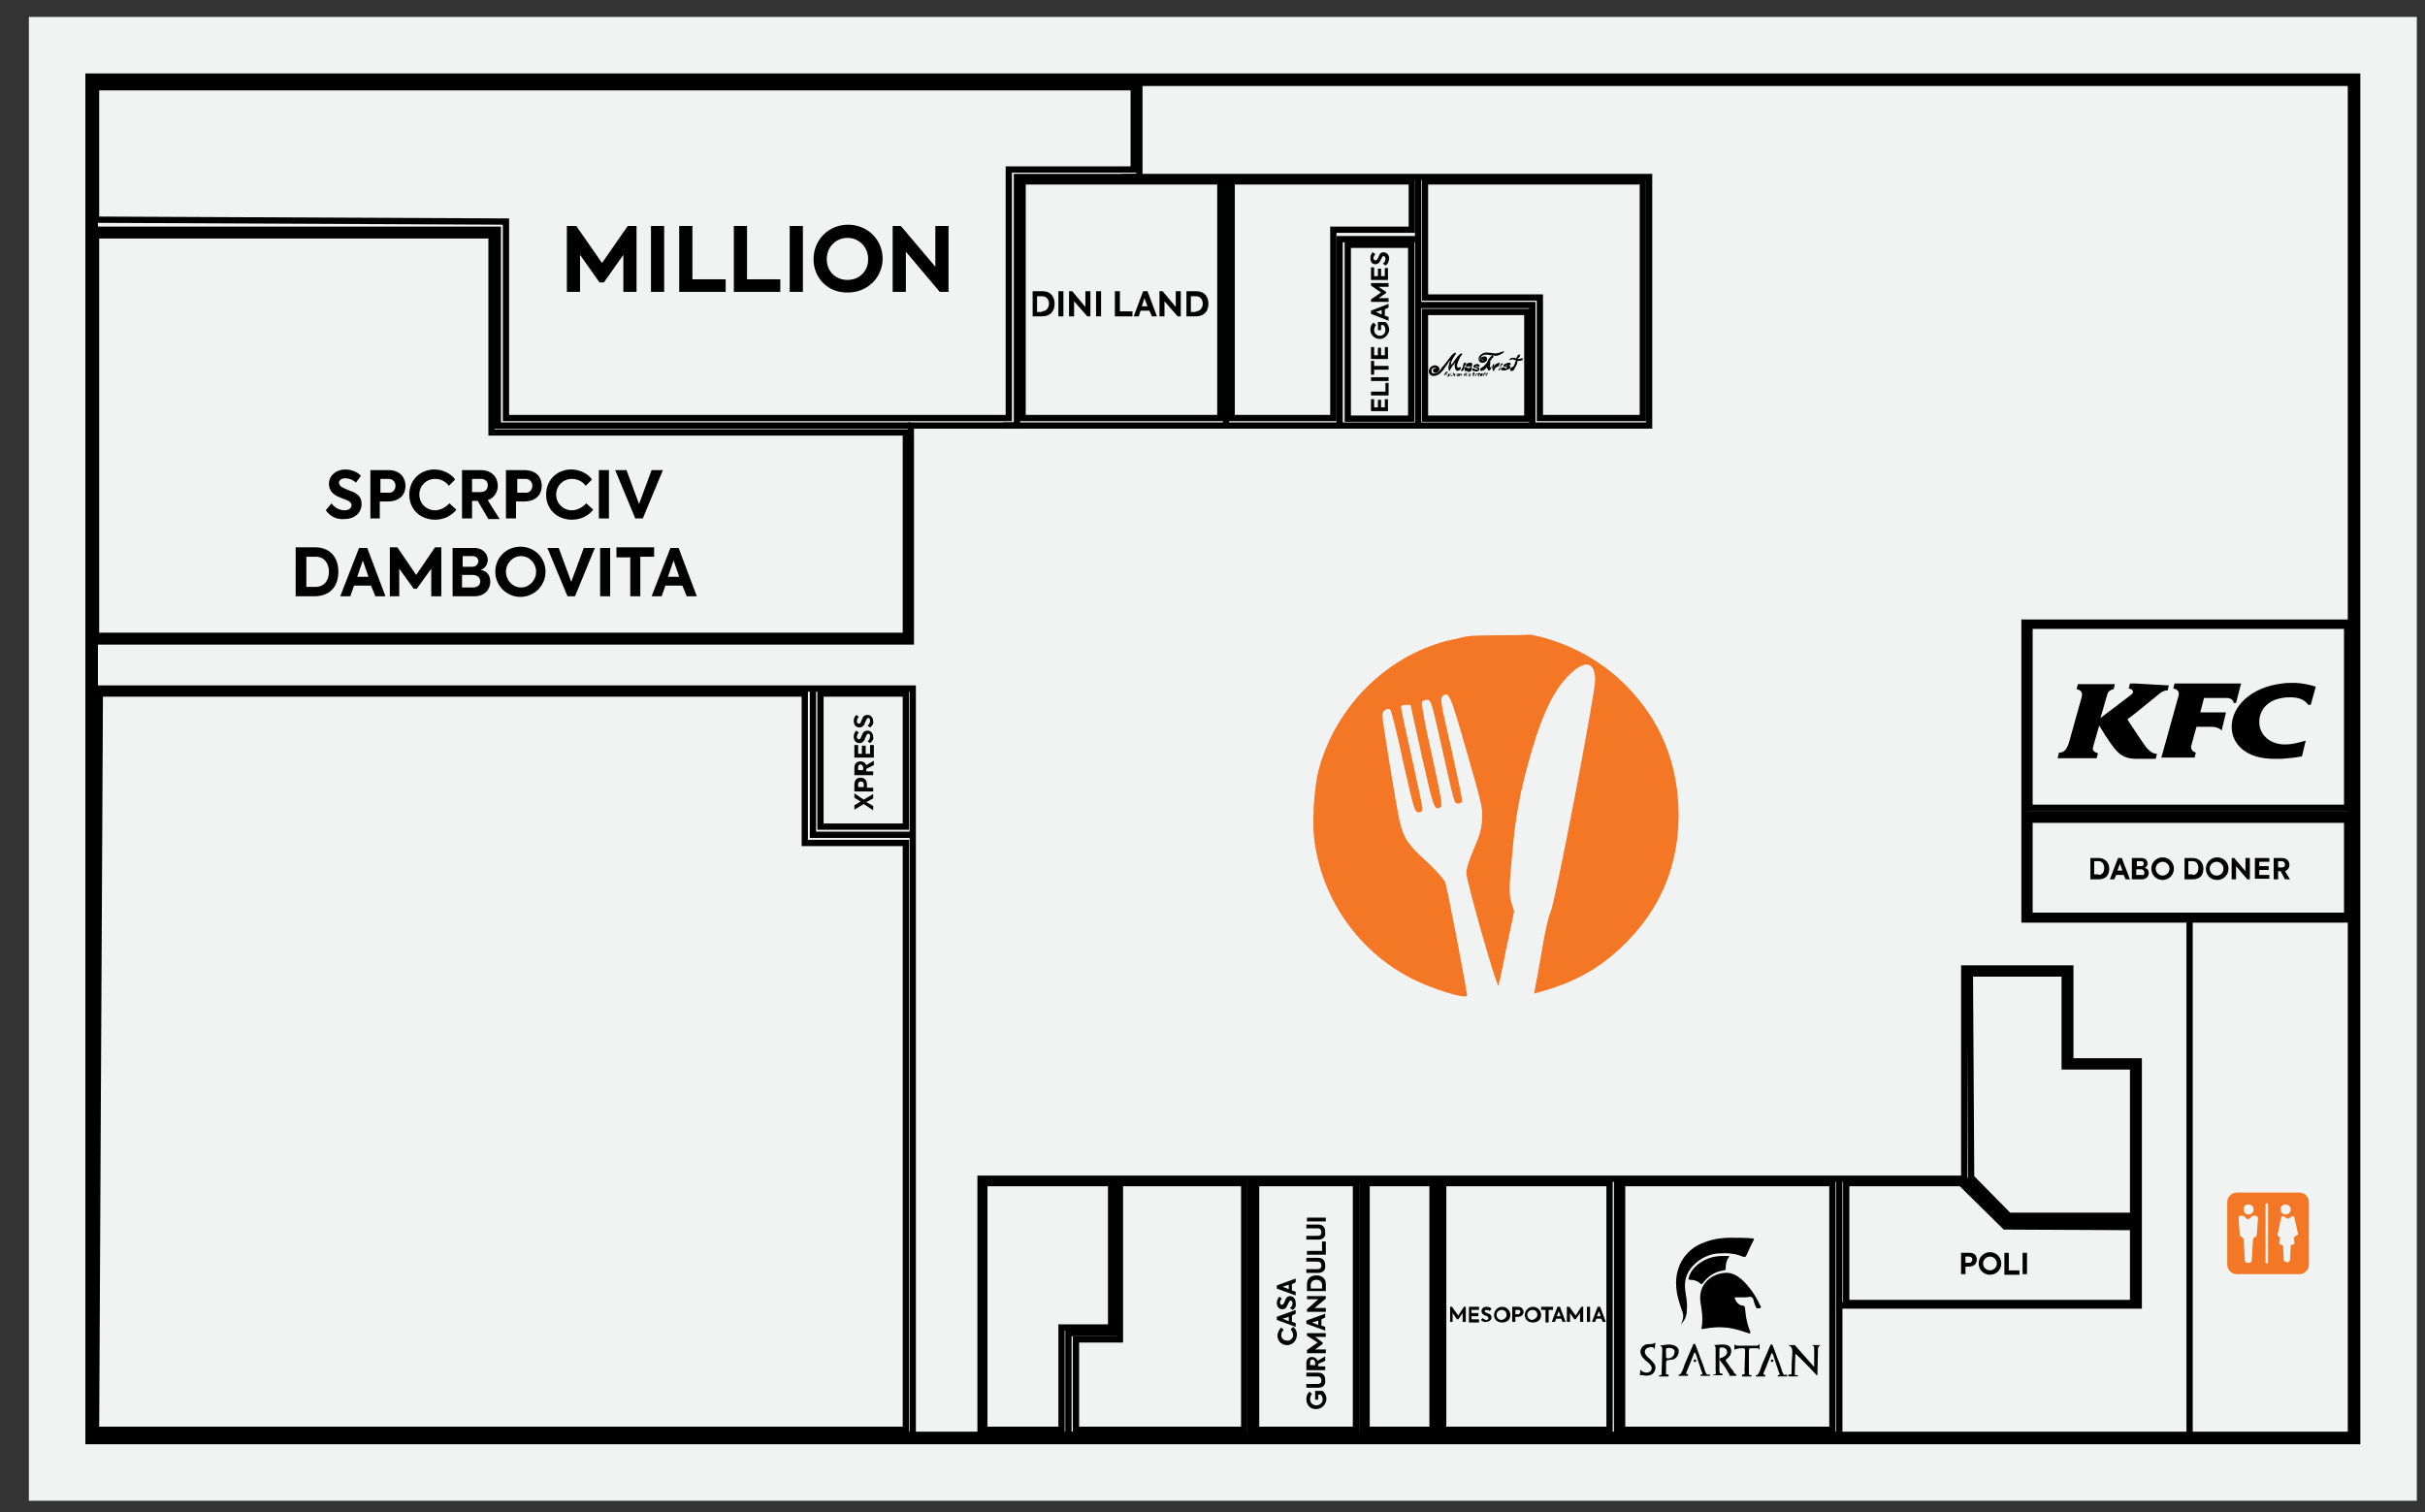 <?xml version="1.0" encoding="utf-8"?>
<!-- Generator: Adobe Illustrator 25.4.1, SVG Export Plug-In . SVG Version: 6.00 Build 0)  -->
<svg version="1.0" id="Layer_4" xmlns="http://www.w3.org/2000/svg" xmlns:xlink="http://www.w3.org/1999/xlink" x="0px" y="0px"
	 viewBox="0 0 386.3 240.9" style="enable-background:new 0 0 386.3 240.9;" xml:space="preserve">
<rect x="0" y="0" width="386.3" height="240.9" fill="#333333" stroke="none"/>
<style type="text/css">
	.st0{fill:#F1F2F2;}
	.st1{fill:none;stroke:#000000;stroke-width:2;stroke-miterlimit:10;}
	.st2{fill:none;stroke:#000000;stroke-miterlimit:10;}
	.st3{fill:#F47725;}
</style>
<g id="cladire">
	<g>
		<rect x="9.6" y="7.7" class="st0" width="370.4" height="226.4"/>
		<path class="st0" d="M375,12.7v216.4H14.6V12.7H375 M385,2.7h-10H14.6h-10v10v216.4v10h10H375h10v-10V12.7V2.7L385,2.7z"/>
		<rect x="14.6" y="12.7" class="st1" width="360.4" height="216.4"/>
	</g>
</g>
<g id="magazine">
	<polyline class="st2" points="178.7,28.2 262.7,28.2 262.7,67.8 159.7,67.8 	"/>
	<polyline class="st2" points="14.6,102.2 145.1,102.2 145.1,77.9 145.1,67.8 162,67.8 162,28.2 181.5,28.2 181.5,12.7 	"/>
	<polyline class="st2" points="14.6,109.7 145.4,109.7 145.4,229.1 	"/>
	<polyline class="st2" points="129.5,109.7 129.5,133 145.4,133 	"/>
	<polyline class="st2" points="145.1,67.8 79.3,67.8 79.3,36.6 14.6,36.6 	"/>
	<line class="st2" x1="195.3" y1="28.2" x2="195.3" y2="67.8"/>
	<line class="st2" x1="225.9" y1="28.2" x2="225.9" y2="67.8"/>
	<polyline class="st2" points="225.9,48.6 244.1,48.6 244.1,67.8 	"/>
	<polyline class="st2" points="375,99.2 322.5,99.2 322.5,146.5 375,146.5 	"/>
	<line class="st2" x1="322.5" y1="129.7" x2="375" y2="129.7"/>
	<line class="st2" x1="348.8" y1="146.5" x2="348.8" y2="229.1"/>
	<line class="st2" x1="257.6" y1="187.8" x2="257.6" y2="229.1"/>
	<line class="st2" x1="229.1" y1="187.8" x2="229.1" y2="229.1"/>
	<line class="st2" x1="217" y1="187.8" x2="217" y2="229.1"/>
	<line class="st2" x1="199.2" y1="187.8" x2="199.2" y2="229.1"/>
	<polyline class="st2" points="293,229.1 293,208 340.7,208 340.7,169.1 329.8,169.1 329.8,154.3 312.9,154.3 312.9,187.8 
		156.2,187.8 156.2,229.1 	"/>
	<polyline class="st2" points="312.9,187.8 319.6,194.5 340.7,194.5 	"/>
	<line class="st2" x1="293" y1="208" x2="293" y2="187.8"/>
	<polyline class="st2" points="225.9,38.1 213.4,38.1 213.4,67.8 	"/>
	<polyline class="st2" points="170.2,229.1 170.2,212.4 177.8,212.4 177.8,187.8 	"/>
</g>
<g id="logo">
	<path class="st3" d="M367.8,191.5c0-0.8-0.7-1.5-1.5-1.5h-10c-0.8,0-1.5,0.7-1.5,1.5v10c0,0.8,0.7,1.5,1.5,1.5h10
		c0.8,0,1.5-0.7,1.5-1.5V191.5z M364.1,191.9c0.4,0,0.8,0.3,0.8,0.8c0,0.4-0.3,0.8-0.8,0.8c-0.4,0-0.8-0.3-0.8-0.8
		C363.3,192.2,363.6,191.9,364.1,191.9z M358.2,191.9c0.4,0,0.8,0.3,0.8,0.8c0,0.4-0.3,0.8-0.8,0.8c-0.4,0-0.8-0.3-0.8-0.8
		C357.4,192.2,357.7,191.9,358.2,191.9z M359.7,194.1l-0.2,2.6c0,0.2-0.1,0.3-0.3,0.4l0,0c-0.2,0.1-0.3,0.2-0.3,0.4l-0.2,3.3
		c0,0.2-0.2,0.4-0.4,0.4h-0.1H358c-0.2,0-0.4-0.2-0.4-0.4l-0.2-3.3c0-0.2-0.1-0.3-0.3-0.4c-0.2-0.1-0.3-0.2-0.3-0.4l-0.2-2.6
		c0-0.2,0.1-0.4,0.3-0.4l0.2,0c0.1,0,0.3,0,0.4,0.1l0.3,0.3c0.2,0.2,0.4,0.2,0.6,0l0.3-0.3c0.1-0.1,0.2-0.1,0.4-0.1l0.2,0
		C359.6,193.7,359.7,193.9,359.7,194.1z M361.3,201.1c0,0.1-0.1,0.2-0.2,0.2c-0.1,0-0.2-0.1-0.2-0.2v-9.2c0-0.1,0.1-0.2,0.2-0.2
		c0.1,0,0.2,0.1,0.2,0.2V201.1z M365.6,197c-0.1,0-0.2,0.2-0.2,0.3l0.1,0.7c0,0.2-0.1,0.3-0.2,0.3l-0.2,0c-0.1,0-0.2,0.1-0.2,0.3
		l-0.1,2.1c0,0.2-0.2,0.4-0.4,0.4h-0.1h-0.1c-0.2,0-0.4-0.2-0.4-0.4l-0.1-2.1c0-0.1-0.1-0.2-0.2-0.3l-0.2,0c-0.2,0-0.3-0.2-0.2-0.3
		l0.1-0.7c0-0.1-0.1-0.3-0.2-0.3c-0.1,0-0.2-0.2-0.2-0.3l0.6-2.7c0-0.2,0.3-0.3,0.4-0.2l0.5,0.3c0.1,0.1,0.2,0.1,0.3,0l0.5-0.3
		c0.2-0.1,0.4,0,0.4,0.2l0.6,2.7C365.8,196.8,365.7,196.9,365.6,197z"/>
	<path class="st3" d="M233.6,101.4c-0.4,0.1-1.8,0.4-3.1,0.7c-9.7,2.5-17.7,10.5-20.4,20.4c-0.8,3-1.2,9-0.6,12.2
		c1.4,8.9,7,16.8,15,21c3.3,1.8,9.2,3.6,9.2,2.9c0-0.7-3.2-17.5-3.5-18.1c-0.2-0.4-1.4-1.8-2.9-3.2c-3-2.7-3.7-3.8-4.3-6.3
		c-0.5-2.1-2.8-16.2-2.8-17.1c0-0.7,0.9-1.2,1.3-0.8c0.1,0.1,1.1,3.8,2,8.2c1.7,7.4,1.8,8,2.4,8.1c0.3,0.1,0.6-0.1,0.7-0.3
		c0.1-0.2-0.7-3.9-1.7-8.4c-1-4.4-1.8-8.1-1.7-8.2c0.1-0.1,0.4-0.2,0.8-0.2h0.7l1.8,8.2c1.9,8.4,2,8.7,3,8.1
		c0.3-0.2,0.1-1.5-1.4-8.3c-1-4.4-1.7-8.2-1.6-8.4c0.1-0.2,0.4-0.4,0.8-0.4c0.6,0,0.7,0.2,1.8,5c2.7,12,2.5,11.4,3.1,11.5
		c0.3,0.1,0.6-0.1,0.7-0.3c0.1-0.2-0.7-3.9-1.7-8.4c-1.7-7.3-1.8-8-1.4-8.4c1-0.8,1.2-0.4,3.8,8.7c2.4,8.4,2.6,9,2.5,10.9
		c-0.1,1.6-0.3,2.4-1.3,4.7c-0.8,1.9-1.2,3.1-1.2,3.9c0,1.4,4.9,18.5,5.1,17.9c0.1-0.2,0.7-3,1.3-6.1l1.2-5.7l-0.4-1.3
		c-0.5-1.5-0.4-2.7,0.3-10c0.5-5,1.4-9.2,3-14.6c1.7-5.8,3.5-9.3,5.6-11.5c2.7-2.8,4.4-2.5,4.4,0.6c0,2.2-6.4,35.6-7.1,36.9
		c-0.3,0.7-0.9,3-1.4,6.3c-0.5,2.9-1,5.6-1.1,6l-0.1,0.7l1.4-0.4c5.6-1.6,9.8-4.1,13.7-8.2c5.2-5.4,7.9-12.1,7.9-19.8
		c0-8.2-2.9-15.3-8.6-20.9c-4-4-9.4-6.8-15-7.9C241.9,101.3,235.3,101.1,233.6,101.4L233.6,101.4z M233.6,101.4"/>
	<g>
		<path d="M90.4,36h1.4l4.1,5.9L100,36h1.4v10.5h-2.1v-5.9L96.2,45h-0.7l-3.1-4.4v5.9h-2.1V36z"/>
		<path d="M105.8,36v10.5h-2.1V36H105.8z"/>
		<path d="M108.2,36h2.1v8.5h5.3v2h-7.4V36z"/>
		<path d="M116.9,36h2.1v8.5h5.3v2h-7.4V36z"/>
		<path d="M127.9,36v10.5h-2.1V36H127.9z"/>
		<path d="M129.6,41.3c0-3.1,2.4-5.5,5.5-5.5c3.1,0,5.5,2.4,5.5,5.4c0,3-2.4,5.4-5.5,5.4C131.9,46.7,129.6,44.3,129.6,41.3z
			 M138.3,41.3c0-2-1.5-3.4-3.3-3.4c-1.8,0-3.3,1.4-3.3,3.4c0,1.9,1.4,3.3,3.3,3.3C136.9,44.6,138.3,43.2,138.3,41.3z"/>
		<path d="M151.1,36v10.5h-1.4l-5.4-6.4v6.4h-2.1V36h1.3l5.5,6.5V36H151.1z"/>
	</g>
	<g>
		<path d="M51.9,81.3l0.9-1.1c0.5,0.7,1.3,1.1,2.1,1.1c0.6,0,1.1-0.3,1.1-0.8c0-0.4-0.3-0.6-0.7-0.8c-0.5-0.2-1.1-0.4-1.7-0.7
			c-0.7-0.4-1.2-1-1.2-1.9c0-1.3,1.1-2.3,2.6-2.3c0.9,0,1.8,0.3,2.5,1l-0.8,1.1c-0.5-0.5-1.2-0.7-1.7-0.7c-0.6,0-1,0.3-1,0.7
			c0,0.4,0.3,0.6,0.6,0.8c0.4,0.2,1.2,0.5,1.7,0.7c0.8,0.4,1.3,0.9,1.3,1.9c0,1.4-1.1,2.4-2.8,2.4C53.7,82.8,52.6,82.3,51.9,81.3z"
			/>
		<path d="M64.6,77.4c0,1.3-0.8,2.5-2.9,2.5h-1.2v2.7H59v-7.7h2.9C63.8,74.9,64.6,76.2,64.6,77.4z M63,77.4c0-0.6-0.4-1.1-1.1-1.1
			h-1.3v2.2h1.2C62.6,78.6,63,78,63,77.4z"/>
		<path d="M65.2,78.8c0-2.4,1.8-4,4-4c1.4,0,2.7,0.7,3.3,1.6l-1,1c-0.5-0.7-1.3-1.1-2.2-1.1c-1.4,0-2.5,1.1-2.5,2.5
			c0,1.4,1.1,2.5,2.5,2.5c0.9,0,1.7-0.5,2.3-1.1l1.1,1c-0.7,0.9-1.9,1.6-3.4,1.6C67,82.8,65.2,81.2,65.2,78.8z"/>
		<path d="M76.1,79.8h-0.9v2.8h-1.6v-7.7h3c1.8,0,2.7,1.2,2.7,2.5c0,0.9-0.5,1.9-1.6,2.3l1.9,3h-1.8L76.1,79.8z M75.2,78.4h1.3
			c0.9,0,1.2-0.5,1.2-1.1c0-0.6-0.4-1-1.1-1h-1.4V78.4z"/>
		<path d="M86.3,77.4c0,1.3-0.8,2.5-2.9,2.5h-1.2v2.7h-1.6v-7.7h2.9C85.6,74.9,86.3,76.2,86.3,77.4z M84.8,77.4
			c0-0.6-0.4-1.1-1.1-1.1h-1.3v2.2h1.2C84.4,78.6,84.8,78,84.8,77.4z"/>
		<path d="M87,78.8c0-2.4,1.8-4,4-4c1.4,0,2.7,0.7,3.3,1.6l-1,1c-0.5-0.7-1.3-1.1-2.2-1.1c-1.4,0-2.5,1.1-2.5,2.5
			c0,1.4,1.1,2.5,2.5,2.5c0.9,0,1.7-0.5,2.3-1.1l1.1,1c-0.7,0.9-1.9,1.6-3.4,1.6C88.8,82.8,87,81.2,87,78.8z"/>
		<path d="M97,74.9v7.7h-1.6v-7.7H97z"/>
		<path d="M105.6,74.9l-3.2,7.7h-1.2l-3.2-7.7h1.8l2,5.4l2-5.4H105.6z"/>
		<path d="M47.2,87.2h3c2.3,0,3.7,1.5,3.7,3.9c0,2.4-1.4,3.9-3.8,3.9h-3V87.2z M50.3,93.5c1.4,0,2.1-1.1,2.1-2.4
			c0-1.3-0.7-2.4-2.1-2.4h-1.5v4.8H50.3z"/>
		<path d="M59.1,93.3h-2.7L55.8,95h-1.6l3-7.7h1.3l2.9,7.7h-1.6L59.1,93.3z M56.9,91.9h1.8l-0.9-2.6L56.9,91.9z"/>
		<path d="M62.3,87.2h1l3,4.4l3-4.4h1V95h-1.6v-4.4l-2.3,3.2h-0.5l-2.3-3.2V95h-1.5V87.2z"/>
		<path d="M78.1,92.7c0,1.2-0.9,2.3-2.5,2.3h-3.5v-7.7h3.4c1.5,0,2.2,1,2.2,1.9c0,0.7-0.4,1.3-1.1,1.6C77.7,91,78.1,91.8,78.1,92.7z
			 M73.7,88.6v1.7h1.5c0.7,0,1-0.5,1-0.9c0-0.4-0.3-0.8-0.9-0.8H73.7z M76.5,92.6c0-0.5-0.4-1-1.2-1h-1.7v2h1.7
			C76.2,93.6,76.5,93.1,76.5,92.6z"/>
		<path d="M78.9,91.1c0-2.3,1.8-4,4-4c2.3,0,4,1.8,4,4c0,2.2-1.8,4-4,4C80.7,95.1,78.9,93.3,78.9,91.1z M85.4,91.1
			c0-1.4-1.1-2.5-2.4-2.5c-1.3,0-2.4,1.1-2.4,2.5c0,1.4,1.1,2.5,2.4,2.5S85.4,92.5,85.4,91.1z"/>
		<path d="M94.8,87.2L91.6,95h-1.2l-3.2-7.7h1.8l2,5.4l2-5.4H94.8z"/>
		<path d="M97.2,87.2V95h-1.6v-7.7H97.2z"/>
		<path d="M98.2,88.7v-1.5h6v1.5H102V95h-1.6v-6.2H98.2z"/>
		<path d="M108.7,93.3H106l-0.6,1.7h-1.6l3-7.7h1.3l2.9,7.7h-1.6L108.7,93.3z M106.4,91.9h1.8l-0.9-2.6L106.4,91.9z"/>
	</g>
	<g>
		<path d="M137.6,128.1l-1.5,0.9v-0.7l1-0.6l-1-0.6v-0.7l1.5,1l1.5-0.9v0.7l-1.1,0.6l1.1,0.6v0.7L137.6,128.1z"/>
		<path d="M137.1,123.9c0.5,0,1,0.3,1,1.1v0.5h1v0.6h-3v-1.1C136.1,124.2,136.6,123.9,137.1,123.9z M137.1,124.5
			c-0.2,0-0.4,0.2-0.4,0.4v0.5h0.9V125C137.6,124.6,137.3,124.5,137.1,124.5z"/>
		<path d="M138,122.5v0.4h1.1v0.6h-3v-1.2c0-0.7,0.5-1,1-1c0.4,0,0.7,0.2,0.9,0.6l1.2-0.7v0.7L138,122.5z M137.5,122.8v-0.5
			c0-0.3-0.2-0.5-0.4-0.5c-0.2,0-0.4,0.1-0.4,0.4v0.5H137.5z"/>
		<path d="M136.1,120.7v-2h0.6v1.4h0.6v-1.3h0.6v1.3h0.7v-1.4h0.6v2H136.1z"/>
		<path d="M138.6,118.4l-0.4-0.3c0.3-0.2,0.4-0.5,0.4-0.8c0-0.3-0.1-0.4-0.3-0.4c-0.2,0-0.2,0.1-0.3,0.3c-0.1,0.2-0.2,0.4-0.3,0.7
			c-0.2,0.3-0.4,0.5-0.8,0.5c-0.5,0-0.9-0.4-0.9-1c0-0.4,0.1-0.7,0.4-1l0.4,0.3c-0.2,0.2-0.3,0.5-0.3,0.7c0,0.2,0.1,0.4,0.3,0.4
			c0.2,0,0.2-0.1,0.3-0.2c0.1-0.2,0.2-0.5,0.3-0.7c0.1-0.3,0.4-0.5,0.8-0.5c0.5,0,0.9,0.4,0.9,1.1
			C139.2,117.7,139,118.1,138.6,118.4z"/>
		<path d="M138.6,115.9l-0.4-0.3c0.3-0.2,0.4-0.5,0.4-0.8c0-0.3-0.1-0.4-0.3-0.4c-0.2,0-0.2,0.1-0.3,0.3c-0.1,0.2-0.2,0.4-0.3,0.7
			c-0.2,0.3-0.4,0.5-0.8,0.5c-0.5,0-0.9-0.4-0.9-1c0-0.4,0.1-0.7,0.4-1l0.4,0.3c-0.2,0.2-0.3,0.5-0.3,0.7c0,0.2,0.1,0.4,0.3,0.4
			c0.2,0,0.2-0.1,0.3-0.2c0.1-0.2,0.2-0.5,0.3-0.7c0.1-0.3,0.4-0.5,0.8-0.5c0.5,0,0.9,0.4,0.9,1.1
			C139.2,115.2,139,115.6,138.6,115.9z"/>
	</g>
	<g>
		<path d="M231,208.2h0.3l1,1.4l0.9-1.4h0.3v2.4H233v-1.4l-0.7,1h-0.2l-0.7-1v1.4H231V208.2z"/>
		<path d="M234,208.2h1.6v0.5h-1.2v0.5h1.1v0.5h-1.1v0.5h1.2v0.5H234V208.2z"/>
		<path d="M235.9,210.3l0.3-0.3c0.2,0.2,0.4,0.3,0.6,0.3c0.2,0,0.3-0.1,0.3-0.3c0-0.1-0.1-0.2-0.2-0.3c-0.2-0.1-0.4-0.1-0.5-0.2
			c-0.2-0.1-0.4-0.3-0.4-0.6c0-0.4,0.3-0.7,0.8-0.7c0.3,0,0.6,0.1,0.8,0.3l-0.3,0.4c-0.1-0.2-0.4-0.2-0.5-0.2
			c-0.2,0-0.3,0.1-0.3,0.2c0,0.1,0.1,0.2,0.2,0.2c0.1,0.1,0.4,0.2,0.5,0.2c0.2,0.1,0.4,0.3,0.4,0.6c0,0.4-0.4,0.7-0.9,0.7
			C236.5,210.7,236.1,210.5,235.9,210.3z"/>
		<path d="M238,209.5c0-0.7,0.6-1.3,1.3-1.3c0.7,0,1.3,0.6,1.3,1.3c0,0.7-0.5,1.2-1.3,1.2C238.5,210.7,238,210.2,238,209.5z
			 M240,209.5c0-0.5-0.3-0.8-0.8-0.8c-0.4,0-0.8,0.3-0.8,0.8c0,0.4,0.3,0.8,0.8,0.8C239.7,210.2,240,209.9,240,209.5z"/>
		<path d="M242.7,209c0,0.4-0.3,0.8-0.9,0.8h-0.4v0.8h-0.5v-2.4h0.9C242.4,208.2,242.7,208.6,242.7,209z M242.2,209
			c0-0.2-0.1-0.3-0.4-0.3h-0.4v0.7h0.4C242,209.4,242.2,209.2,242.2,209z"/>
		<path d="M242.9,209.5c0-0.7,0.6-1.3,1.3-1.3c0.7,0,1.3,0.6,1.3,1.3c0,0.7-0.5,1.2-1.3,1.2C243.4,210.7,242.9,210.2,242.9,209.5z
			 M244.9,209.5c0-0.5-0.3-0.8-0.8-0.8c-0.4,0-0.8,0.3-0.8,0.8c0,0.4,0.3,0.8,0.8,0.8C244.5,210.2,244.9,209.9,244.9,209.5z"/>
		<path d="M245.5,208.7v-0.5h1.9v0.5h-0.7v2h-0.5v-2H245.5z"/>
		<path d="M248.7,210.1h-0.8l-0.2,0.5h-0.5l0.9-2.4h0.4l0.9,2.4h-0.5L248.7,210.1z M248,209.7h0.6l-0.3-0.8L248,209.7z"/>
		<path d="M249.7,208.2h0.3l1,1.4l0.9-1.4h0.3v2.4h-0.5v-1.4l-0.7,1h-0.2l-0.7-1v1.4h-0.5V208.2z"/>
		<path d="M253.3,208.2v2.4h-0.5v-2.4H253.3z"/>
		<path d="M255.1,210.1h-0.8l-0.2,0.5h-0.5l0.9-2.4h0.4l0.9,2.4h-0.5L255.1,210.1z M254.4,209.7h0.6l-0.3-0.8L254.4,209.7z"/>
	</g>
	<g>
		<path d="M333,136.7h1.3c1,0,1.7,0.7,1.7,1.7c0,1.1-0.6,1.7-1.7,1.7H333V136.7z M334.3,139.4c0.6,0,0.9-0.5,0.9-1.1
			c0-0.6-0.3-1.1-0.9-1.1h-0.7v2.1H334.3z"/>
		<path d="M338.3,139.4h-1.2l-0.3,0.7h-0.7l1.3-3.4h0.6l1.3,3.4h-0.7L338.3,139.4z M337.3,138.7h0.8l-0.4-1.1L337.3,138.7z"/>
		<path d="M342.3,139.1c0,0.5-0.4,1-1.1,1h-1.6v-3.4h1.5c0.7,0,1,0.4,1,0.9c0,0.3-0.2,0.6-0.5,0.7
			C342.1,138.3,342.3,138.7,342.3,139.1z M340.4,137.3v0.7h0.7c0.3,0,0.4-0.2,0.4-0.4c0-0.2-0.1-0.4-0.4-0.4H340.4z M341.6,139
			c0-0.2-0.2-0.5-0.5-0.5h-0.8v0.9h0.8C341.5,139.5,341.6,139.3,341.6,139z"/>
		<path d="M342.7,138.4c0-1,0.8-1.8,1.8-1.8c1,0,1.8,0.8,1.8,1.8c0,1-0.8,1.8-1.8,1.8C343.5,140.2,342.7,139.4,342.7,138.4z
			 M345.6,138.4c0-0.6-0.5-1.1-1.1-1.1c-0.6,0-1.1,0.5-1.1,1.1c0,0.6,0.5,1.1,1.1,1.1C345.1,139.5,345.6,139,345.6,138.4z"/>
		<path d="M348,136.7h1.3c1,0,1.7,0.7,1.7,1.7c0,1.1-0.6,1.7-1.7,1.7H348V136.7z M349.3,139.4c0.6,0,0.9-0.5,0.9-1.1
			c0-0.6-0.3-1.1-0.9-1.1h-0.7v2.1H349.3z"/>
		<path d="M351.4,138.4c0-1,0.8-1.8,1.8-1.8c1,0,1.8,0.8,1.8,1.8c0,1-0.8,1.8-1.8,1.8C352.1,140.2,351.4,139.4,351.4,138.4z
			 M354.2,138.4c0-0.6-0.5-1.1-1.1-1.1c-0.6,0-1.1,0.5-1.1,1.1c0,0.6,0.5,1.1,1.1,1.1C353.8,139.5,354.2,139,354.2,138.4z"/>
		<path d="M358.4,136.7v3.4H358l-1.8-2.1v2.1h-0.7v-3.4h0.4l1.8,2.1v-2.1H358.4z"/>
		<path d="M359.2,136.7h2.3v0.6h-1.6v0.7h1.5v0.6h-1.5v0.8h1.6v0.6h-2.3V136.7z"/>
		<path d="M363.3,138.8h-0.4v1.3h-0.7v-3.4h1.3c0.8,0,1.2,0.5,1.2,1.1c0,0.4-0.2,0.8-0.7,1l0.8,1.3H364L363.3,138.8z M362.9,138.2
			h0.6c0.4,0,0.5-0.2,0.5-0.5c0-0.2-0.2-0.5-0.5-0.5h-0.6V138.2z"/>
	</g>
	<g>
		<path d="M314.9,200.7c0,0.6-0.4,1.1-1.3,1.1h-0.5v1.2h-0.7v-3.4h1.3C314.6,199.6,314.9,200.1,314.9,200.7z M314.2,200.7
			c0-0.3-0.2-0.5-0.5-0.5h-0.6v1h0.6C314,201.2,314.2,200.9,314.2,200.7z"/>
		<path d="M315.2,201.3c0-1,0.8-1.8,1.8-1.8c1,0,1.8,0.8,1.8,1.8c0,1-0.8,1.8-1.8,1.8C316,203.1,315.2,202.3,315.2,201.3z
			 M318.1,201.3c0-0.6-0.5-1.1-1.1-1.1c-0.6,0-1.1,0.5-1.1,1.1c0,0.6,0.5,1.1,1.1,1.1C317.6,202.4,318.1,201.9,318.1,201.3z"/>
		<path d="M319.3,199.6h0.7v2.8h1.7v0.7h-2.4V199.6z"/>
		<path d="M322.9,199.6v3.4h-0.7v-3.4H322.9z"/>
	</g>
	<g>
		<path d="M205,214.3c-0.9,0-1.5-0.7-1.5-1.5c0-0.5,0.3-1,0.6-1.3l0.4,0.4c-0.3,0.2-0.4,0.5-0.4,0.8c0,0.5,0.4,0.9,1,0.9
			c0.5,0,0.9-0.4,0.9-0.9c0-0.3-0.2-0.7-0.4-0.9l0.4-0.4c0.4,0.3,0.6,0.7,0.6,1.3C206.5,213.7,205.9,214.3,205,214.3z"/>
		<path d="M205.8,209.6v1l0.6,0.2v0.6l-3-1.1v-0.5l3-1.1v0.6L205.8,209.6z M205.3,210.5v-0.7l-1,0.3L205.3,210.5z"/>
		<path d="M205.9,208.7l-0.4-0.3c0.3-0.2,0.4-0.5,0.4-0.8c0-0.2-0.1-0.4-0.3-0.4c-0.1,0-0.2,0.1-0.3,0.3c-0.1,0.2-0.2,0.4-0.3,0.6
			c-0.1,0.3-0.4,0.5-0.7,0.5c-0.5,0-0.9-0.4-0.9-1c0-0.3,0.1-0.7,0.4-1l0.4,0.3c-0.2,0.2-0.3,0.4-0.3,0.6c0,0.2,0.1,0.4,0.3,0.4
			c0.1,0,0.2-0.1,0.3-0.2c0.1-0.2,0.2-0.5,0.3-0.7c0.1-0.3,0.4-0.5,0.7-0.5c0.5,0,0.9,0.4,0.9,1.1
			C206.5,208.1,206.3,208.5,205.9,208.7z"/>
		<path d="M205.8,204.6v1l0.6,0.2v0.6l-3-1.1v-0.5l3-1.1v0.6L205.8,204.6z M205.3,205.4v-0.7l-1,0.3L205.3,205.4z"/>
		<path d="M209.6,224.5c-0.9,0-1.5-0.7-1.5-1.6c0-0.5,0.2-0.9,0.5-1.2l0.4,0.4c-0.2,0.2-0.3,0.5-0.3,0.8c0,0.6,0.4,1,1,1
			c0.5,0,1-0.4,1-0.9c0-0.3-0.1-0.6-0.3-0.8h-0.4v0.8h-0.5v-1.4h1.2c0.4,0.4,0.6,0.8,0.6,1.3C211.2,223.9,210.5,224.5,209.6,224.5z"
			/>
		<path d="M210,221.1h-1.9v-0.6h1.8c0.4,0,0.6-0.2,0.6-0.6c0-0.3-0.2-0.6-0.6-0.6h-1.8v-0.6h1.9c0.8,0,1.1,0.5,1.1,1.2
			C211.2,220.6,210.8,221.1,210,221.1z"/>
		<path d="M210,217.3v0.4h1.1v0.6h-3v-1.1c0-0.7,0.4-1,0.9-1c0.4,0,0.7,0.2,0.9,0.6l1.2-0.7v0.7L210,217.3z M209.5,217.6v-0.5
			c0-0.3-0.2-0.5-0.4-0.5c-0.2,0-0.4,0.1-0.4,0.4v0.5H209.5z"/>
		<path d="M208.2,215.5v-0.4l1.7-1.2l-1.7-1.1v-0.4h3v0.6h-1.7l1.2,0.9v0.2l-1.2,0.9h1.7v0.6H208.2z"/>
		<path d="M210.5,210.2v1l0.6,0.2v0.6l-3-1.1v-0.5l3-1.1v0.6L210.5,210.2z M210,211.1v-0.7l-1,0.3L210,211.1z"/>
		<path d="M208.2,206.5h3v0.4l-1.8,1.5h1.8v0.6h-3v-0.4l1.8-1.6h-1.8V206.5z"/>
		<path d="M208.2,205.8v-1.2c0-0.9,0.6-1.4,1.5-1.4c0.9,0,1.5,0.5,1.5,1.4v1.1H208.2z M210.6,204.7c0-0.5-0.4-0.8-0.9-0.8
			c-0.5,0-0.9,0.3-0.9,0.8v0.6h1.8V204.7z"/>
		<path d="M210,202.8h-1.9v-0.6h1.8c0.4,0,0.6-0.2,0.6-0.6c0-0.3-0.2-0.6-0.6-0.6h-1.8v-0.6h1.9c0.8,0,1.1,0.5,1.1,1.2
			C211.2,202.3,210.8,202.8,210,202.8z"/>
		<path d="M208.2,199.9v-0.6h2.4v-1.5h0.6v2.1H208.2z"/>
		<path d="M210,197.5h-1.9v-0.6h1.8c0.4,0,0.6-0.2,0.6-0.6c0-0.3-0.2-0.6-0.6-0.6h-1.8v-0.6h1.9c0.8,0,1.1,0.5,1.1,1.2
			C211.2,197,210.8,197.5,210,197.5z"/>
		<path d="M208.2,194h3v0.6h-3V194z"/>
	</g>
	<g>
		<path d="M164.5,46.4h1.6c1.2,0,1.9,0.8,1.9,2c0,1.2-0.7,2-2,2h-1.5V46.4z M166,49.6c0.7,0,1.1-0.6,1.1-1.2c0-0.7-0.4-1.2-1.1-1.2
			h-0.8v2.5H166z"/>
		<path d="M169.4,46.4v4h-0.8v-4H169.4z"/>
		<path d="M173.7,46.4v4h-0.5l-2.1-2.4v2.4h-0.8v-4h0.5l2.1,2.5v-2.5H173.7z"/>
		<path d="M175.4,46.4v4h-0.8v-4H175.4z"/>
		<path d="M177.6,46.4h0.8v3.2h2v0.8h-2.8V46.4z"/>
		<path d="M183.1,49.5h-1.4l-0.3,0.9h-0.8l1.5-4h0.7l1.5,4h-0.8L183.1,49.5z M181.9,48.8h0.9l-0.5-1.3L181.9,48.8z"/>
		<path d="M188.1,46.4v4h-0.5l-2.1-2.4v2.4h-0.8v-4h0.5l2.1,2.5v-2.5H188.1z"/>
		<path d="M189,46.4h1.6c1.2,0,1.9,0.8,1.9,2c0,1.2-0.7,2-2,2H189V46.4z M190.5,49.6c0.7,0,1.1-0.6,1.1-1.2c0-0.7-0.4-1.2-1.1-1.2
			h-0.8v2.5H190.5z"/>
	</g>
	<g>
		<path d="M218.4,65.5v-1.9h0.5v1.3h0.6v-1.2h0.5v1.2h0.6v-1.3h0.5v1.9H218.4z"/>
		<path d="M218.4,63v-0.6h2.3V61h0.5v2H218.4z"/>
		<path d="M218.4,60.1h2.8v0.6h-2.8V60.1z"/>
		<path d="M218.9,59.7h-0.5v-2.2h0.5v0.8h2.3v0.6h-2.3V59.7z"/>
		<path d="M218.4,57.2v-1.9h0.5v1.3h0.6v-1.2h0.5v1.2h0.6v-1.3h0.5v1.9H218.4z"/>
		<path d="M219.8,54c-0.9,0-1.5-0.7-1.5-1.5c0-0.5,0.2-0.9,0.5-1.1l0.4,0.4c-0.2,0.2-0.3,0.5-0.3,0.8c0,0.5,0.4,0.9,0.9,0.9
			c0.5,0,0.9-0.4,0.9-0.9c0-0.3-0.1-0.6-0.3-0.8H220v0.8h-0.5v-1.3h1.2c0.4,0.3,0.6,0.8,0.6,1.3C221.2,53.3,220.6,54,219.8,54z"/>
		<path d="M220.6,49.3v1l0.6,0.2v0.6l-2.8-1.1v-0.5l2.8-1.1v0.6L220.6,49.3z M220.1,50.1v-0.7l-0.9,0.3L220.1,50.1z"/>
		<path d="M218.4,48.1v-0.4l1.6-1.1l-1.6-1.1v-0.4h2.8v0.6h-1.6l1.2,0.8v0.2l-1.2,0.8h1.6v0.6H218.4z"/>
		<path d="M218.4,44.5v-1.9h0.5V44h0.6v-1.2h0.5V44h0.6v-1.3h0.5v1.9H218.4z"/>
		<path d="M220.7,42.3l-0.4-0.3c0.3-0.2,0.4-0.5,0.4-0.8c0-0.2-0.1-0.4-0.3-0.4c-0.1,0-0.2,0.1-0.3,0.3c-0.1,0.2-0.2,0.4-0.3,0.6
			c-0.1,0.2-0.4,0.4-0.7,0.4c-0.5,0-0.8-0.4-0.8-1c0-0.3,0.1-0.7,0.4-0.9l0.4,0.3c-0.2,0.2-0.3,0.4-0.3,0.6c0,0.2,0.1,0.4,0.3,0.4
			c0.1,0,0.2-0.1,0.3-0.2c0.1-0.1,0.2-0.4,0.3-0.6c0.1-0.3,0.3-0.5,0.7-0.5c0.5,0,0.9,0.4,0.9,1C221.2,41.7,221.1,42.1,220.7,42.3z"
			/>
	</g>
	<g>
		<path d="M340.2,108.9h-0.9l-0.2,0.8c0.4,0,1,0.4,0.5,0.9c-0.1,0.1-5,3.8-5,3.8l1.1-3.8c0.2-0.7,1-0.8,1-0.8l0.2-0.8l-5.9,0
			l-0.2,0.8c0.3,0.1,1.1,0.2,0.8,1.3c-2,7.2-1.8,6.4-1.9,6.8c-0.5,2.1-1.4,2-1.7,2l-0.2,0.8l0,0.1h0h6.2l0.2-0.8c0,0-1-0.2-0.8-0.9
			c0.2-0.7,1-3.5,1-3.5c2.7,4.4,3.4,5.2,5.8,5.3c0.8,0,1.8,0,3.2,0l0.2-0.8c-0.8,0-1.3-0.6-1.6-0.9c-0.2-0.2-1-1.4-1.8-2.6
			c-0.7-1-1.3-2-1.3-2l1.3-1l3.7-3c0.8-0.7,1.4-0.6,1.4-0.6l0.2-0.8L340.2,108.9z"/>
		<path d="M365.4,108.8c-0.7,0-1.3,0-1.9,0.1c-5,0.6-8,3.7-8,6.9c0,2.6,2.1,5.2,7.1,5.1c0.3,0,0.6,0,0.9,0c1.2-0.1,2.2-0.2,3.2-0.4
			l0.6-2.5c-1,0.3-2.2,0.6-3.1,0.6c-0.2,0-0.4,0-0.6,0c-2.3-0.2-3.7-1.7-3.7-3.6c0-1.9,1.4-3.5,3.7-3.8c0.4-0.1,0.8-0.1,1.3-0.1
			c1.5,0,2.3,0.5,2.8,1.2h0.4l0.8-2.9C367.9,109.1,366.7,108.8,365.4,108.8z"/>
		<path d="M352.3,108.9h-5.9l-0.2,0.8c0,0,1.2,0.1,0.8,1.3l-2.7,9.7l5.3,0l0.2-0.8c0,0-1-0.2-0.7-1.2c0-0.1,0.8-2.9,0.8-2.9l2.3,0
			h0.1c1.2,0,1.6,0.6,1.6,0.6l0.7-2.9h-2.4h-1.7l0.6-2.3h1.1l2.5,0c0.7,0,1.1,0.4,1.1,0.8h0.4l0.8-3.1H352.3z"/>
	</g>
	<g>
		<path d="M235.2,59.6C235.2,59.6,235.1,59.6,235.2,59.6C235.1,59.6,235.1,59.6,235.2,59.6C235.1,59.6,235.1,59.6,235.2,59.6
			c0-0.1,0-0.1-0.1-0.1C235.1,59.5,235.1,59.5,235.2,59.6C235.1,59.5,235.1,59.6,235.2,59.6c-0.1,0.1-0.1,0.1-0.2,0.2c0,0,0,0,0,0.1
			c0,0,0,0,0.1,0C235.1,59.8,235.1,59.7,235.2,59.6C235.1,59.7,235.1,59.6,235.2,59.6c0,0,0.1,0,0.1,0c0,0,0,0,0.1,0c0,0,0,0,0-0.1
			c0,0-0.1,0-0.1,0C235.2,59.5,235.2,59.6,235.2,59.6z"/>
		<path d="M231.9,57.5C231.9,57.5,231.9,57.5,231.9,57.5C232,57.6,232,57.6,231.9,57.5c0,0.1-0.1,0.2-0.1,0.3
			c-0.1,0.2-0.1,0.5,0,0.8c0.1,0.3,0.3,0.5,0.6,0.3c0.1-0.1,0.3-0.2,0.3-0.3c0,0,0-0.1,0-0.1c0,0-0.1,0-0.1,0c-0.1,0-0.2,0-0.2,0.1
			c-0.1,0-0.3-0.1-0.3-0.2c0-0.1,0-0.2,0-0.3c0-0.3,0.2-0.6,0.3-0.9c0.1-0.3,0.3-0.5,0.5-0.8c0,0,0,0,0-0.1c0,0-0.1,0-0.1,0
			c-0.1,0-0.1,0.1-0.2,0.1c-0.4,0.3-0.7,0.8-1,1.2c-0.1,0.2-0.3,0.4-0.4,0.5c0,0-0.1,0-0.1,0c0,0,0-0.1,0-0.1c0-0.2,0.1-0.3,0.1-0.5
			c0.1-0.3,0.3-0.6,0.5-0.9c0.1-0.1,0.1-0.2,0.2-0.3c0,0,0,0,0-0.1c0,0,0,0-0.1,0c-0.1,0-0.2,0.1-0.2,0.1c-0.2,0.2-0.4,0.3-0.5,0.5
			c-0.4,0.5-0.7,1-1.1,1.4c-0.3,0.3-0.5,0.7-0.8,1c-0.2,0.2-0.5,0.3-0.8,0.3c-0.2,0-0.4-0.2-0.4-0.3c0-0.2,0-0.4,0.1-0.5
			c0.1-0.2,0.6-0.3,0.7-0.1c0,0,0.1,0.1,0.1,0.1c-0.1,0-0.2,0-0.3,0c-0.2,0-0.3,0.1-0.3,0.3c0,0.2,0.1,0.3,0.3,0.3
			c0.1,0,0.3,0,0.4-0.1c0.2-0.1,0.3-0.4,0.2-0.7c-0.2-0.2-0.4-0.3-0.7-0.3c-0.4,0.1-0.7,0.3-0.8,0.6c-0.1,0.2-0.1,0.4,0,0.6
			c0.1,0.3,0.4,0.4,0.7,0.4c0.4,0,0.7-0.1,1-0.4c0.3-0.3,0.6-0.6,0.8-1c0.2-0.3,0.4-0.7,0.7-1c0.1-0.1,0.1-0.2,0.2-0.2c0,0,0,0,0,0
			c0,0,0,0,0,0c-0.1,0.3-0.2,0.6-0.3,1c0,0.2-0.1,0.4,0,0.6c0,0.1,0,0.1,0.1,0.2c0.1,0,0.1,0,0.1-0.1c0,0,0,0,0-0.1
			c0.1-0.2,0.2-0.3,0.3-0.5C231.5,58.2,231.7,57.9,231.9,57.5C231.9,57.6,231.9,57.6,231.9,57.5z"/>
		<path d="M237.8,56.6c0.2,0,0.3,0,0.5,0c0.3,0,0.7-0.1,1-0.3c0.1-0.1,0.2-0.1,0.3-0.2c0,0,0-0.1,0-0.1c0,0-0.1,0-0.1,0
			c0,0-0.1,0-0.1,0c-0.1,0-0.2,0.1-0.3,0.1c-0.3,0.2-0.7,0.2-1,0.2c-0.3,0-0.5-0.1-0.8-0.1c-0.3,0-0.6-0.1-0.8,0
			c-0.3,0.1-0.5,0.2-0.6,0.4c-0.2,0.2-0.2,0.5-0.1,0.8c0.1,0.3,0.6,0.4,0.9,0.2c0.1-0.1,0.2-0.2,0.2-0.4c0-0.3-0.3-0.5-0.6-0.4
			c-0.1,0-0.1,0.1-0.2,0.2c0,0.1,0.1,0.2,0.2,0.2c0,0,0,0,0.1,0c0.1,0,0.1,0,0.1,0.1c0,0.1-0.1,0.1-0.1,0.1
			c-0.2,0.1-0.5-0.1-0.5-0.3c0-0.2,0.1-0.4,0.3-0.5c0.2-0.2,0.5-0.2,0.8-0.2c0.2,0,0.4,0.1,0.7,0.1c0.1,0,0.1,0,0.2,0
			c-0.1,0.1-0.2,0.1-0.2,0.2c-0.2,0.2-0.3,0.5-0.5,0.7c-0.1,0.3-0.3,0.5-0.5,0.7c-0.2,0.1-0.3,0.3-0.5,0.4c-0.1,0-0.1,0.1-0.2,0.2
			c0,0.1,0,0.1,0,0.2c0,0.1,0.1,0.1,0.2,0.1c0.2,0,0.3-0.1,0.4-0.2c0.3-0.3,0.5-0.7,0.7-1.1c0.2-0.3,0.3-0.6,0.6-0.8
			C237.9,56.9,237.9,56.8,237.8,56.6z"/>
		<path d="M237.3,58.7C237.3,58.6,237.3,58.6,237.3,58.7c-0.1-0.2,0-0.3,0-0.5c0-0.1,0-0.1,0-0.2c0-0.1,0-0.1-0.1-0.1
			c-0.1,0-0.1,0-0.2,0c-0.1,0.1-0.1,0.1-0.1,0.2c-0.1,0.2,0,0.4,0,0.6c0.1,0.1,0.1,0.2,0.2,0.3c0.1,0.1,0.1,0.1,0.2,0
			c0,0,0-0.1,0.1-0.1c0.1-0.1,0.2-0.3,0.2-0.4c0,0,0,0,0.1-0.1c0,0,0,0,0,0.1c0,0.2,0.1,0.3,0.1,0.5c0,0.1,0,0.1,0.1,0.1
			c0.1,0,0.1-0.1,0.1-0.1c0,0,0,0,0,0c0.1-0.3,0.3-0.5,0.6-0.6c0.1,0,0.1-0.1,0.2-0.1c0,0,0.1-0.1,0-0.1c0-0.1-0.1-0.1-0.1-0.1
			c-0.1,0-0.2,0-0.3,0.1c-0.2,0.1-0.3,0.3-0.5,0.5c0,0,0,0,0,0.1c-0.1-0.1,0-0.3,0-0.4c0,0,0-0.1,0-0.1c0,0-0.1,0-0.1,0c0,0,0,0,0,0
			c-0.1,0.1-0.2,0.2-0.4,0.4C237.5,58.5,237.4,58.6,237.3,58.7z"/>
		<path d="M241.7,57.2C241.7,57.2,241.7,57.2,241.7,57.2c0-0.1,0.1-0.1,0.2-0.2c0.1-0.1,0.1-0.1,0.2-0.2c0-0.1,0-0.1,0-0.2
			c-0.1,0-0.1-0.1-0.2,0c0,0-0.1,0-0.1,0.1c-0.1,0.1-0.2,0.2-0.2,0.4c0,0.1-0.1,0.1-0.1,0.1c-0.2-0.1-0.4-0.1-0.6-0.1
			c-0.2,0-0.3,0.1-0.4,0.2c0,0,0,0.1,0,0.1c0,0,0.1,0,0.1,0c0,0,0.1-0.1,0.1-0.1c0.1-0.1,0.3-0.1,0.4,0c0.1,0,0.3,0.1,0.4,0.1
			c0.1,0,0.1,0,0,0.1c0,0.1-0.1,0.2-0.1,0.3c0,0.2-0.1,0.3-0.2,0.5c-0.1,0.2-0.3,0.3-0.5,0.4c-0.1,0-0.2,0.2-0.1,0.3
			c0,0.1,0.1,0.1,0.3,0.1c0.1,0,0.1-0.1,0.2-0.1c0.1-0.2,0.3-0.5,0.4-0.7c0.1-0.2,0.2-0.4,0.2-0.7c0,0,0-0.1,0.1-0.1
			c0.2,0,0.4,0,0.6-0.1c0.1,0,0.2-0.1,0.2-0.1c0,0,0,0,0-0.1c0,0,0,0-0.1,0c0,0-0.1,0-0.1,0c-0.1,0-0.2,0.1-0.4,0.1
			C241.9,57.2,241.8,57.2,241.7,57.2z"/>
		<path d="M239.6,59c0.1,0,0.3,0,0.4-0.1c0.2,0,0.3-0.1,0.4-0.2c0.1-0.1,0-0.3-0.1-0.3c0,0-0.1,0-0.1,0c-0.1,0-0.3,0-0.4-0.1
			c0,0,0,0-0.1,0c0,0,0,0,0-0.1c0.1-0.1,0.2-0.1,0.4,0c0,0,0.1,0,0.1,0.1c0.1,0,0.1,0,0.2-0.1c0-0.1,0-0.1,0-0.2
			c0,0-0.1-0.1-0.1-0.1c-0.2,0-0.3,0-0.5,0.1c-0.1,0-0.2,0.1-0.3,0.2c0,0.1,0,0.2,0,0.2c0,0,0.1,0,0.1,0c0.1,0,0.2,0,0.4,0.1
			c0.1,0,0.1,0,0.1,0.1c0,0.1,0,0.1-0.1,0.1c-0.2,0.1-0.3,0.1-0.5,0c-0.1,0-0.1-0.1-0.2-0.1c-0.1,0-0.2,0.1-0.2,0.2
			c0,0.1,0.1,0.2,0.1,0.2C239.4,59,239.5,59,239.6,59z"/>
		<path d="M234.9,59.1C234.9,59,234.9,59,234.9,59.1c0.1,0,0.1,0,0.2,0c0.2,0,0.3-0.1,0.5-0.2c0.1-0.2,0.1-0.3-0.1-0.4
			c-0.1,0-0.3,0-0.5-0.1c0,0-0.1,0-0.1,0c0,0,0-0.1,0.1-0.1c0.1-0.1,0.3-0.1,0.4,0c0,0,0.1,0,0.1,0c0,0,0.1,0,0.1,0
			c0.1-0.1,0.1-0.2,0-0.2c-0.1-0.1-0.2-0.1-0.3-0.1c-0.2,0-0.4,0.1-0.5,0.2c-0.1,0.1-0.1,0.2,0.1,0.3c0,0,0,0,0.1,0
			c0.1,0,0.2,0,0.4,0.1c0,0,0.1,0.1,0.1,0.1c0,0,0,0.1-0.1,0.1c-0.2,0.1-0.3,0.1-0.5,0c0,0-0.1-0.1-0.1-0.1c-0.1,0-0.2,0-0.2,0
			c0,0.1,0,0.2,0,0.2c0,0,0.1,0.1,0.1,0.1C234.7,59,234.8,59,234.9,59.1z"/>
		<path d="M233.7,59.1C233.7,59,233.7,59,233.7,59.1c0.1,0,0.2,0,0.2,0c0.2,0,0.4-0.1,0.5-0.3c0.1-0.2,0.1-0.3-0.1-0.4
			c-0.1,0-0.3,0-0.5-0.1c0,0-0.1,0-0.1,0c0,0,0-0.1,0.1-0.1c0.1-0.1,0.3-0.1,0.4,0c0,0,0.1,0,0.1,0c0.1,0,0.1,0,0.2-0.1
			c0-0.1,0-0.1,0-0.2c0,0-0.1-0.1-0.1-0.1c-0.1,0-0.2,0-0.3,0c-0.2,0-0.3,0.1-0.5,0.2c-0.1,0.1-0.1,0.3,0.1,0.3c0.1,0,0.1,0,0.2,0
			c0.1,0,0.2,0,0.3,0.1c0.1,0,0.1,0.1,0,0.2c-0.1,0.1-0.3,0.1-0.5,0c-0.1,0-0.1-0.1-0.2-0.1c-0.1,0-0.1,0-0.2,0c0,0-0.1,0.1,0,0.2
			c0,0.1,0.1,0.1,0.1,0.2C233.5,59,233.6,59,233.7,59.1z"/>
		<path d="M232.9,59.1C232.9,59.1,232.9,59.1,232.9,59.1c0.2-0.1,0.3-0.2,0.3-0.4c0-0.2,0.1-0.4,0.2-0.5c0,0,0-0.1,0.1-0.1
			c0-0.1,0-0.1,0-0.2c-0.1-0.1-0.1,0-0.2,0c0,0,0,0,0,0c-0.1,0.1-0.2,0.2-0.2,0.4c0,0.2-0.1,0.3-0.2,0.5c0,0-0.1,0.1-0.1,0.2
			C232.7,59,232.7,59.1,232.9,59.1z"/>
		<path d="M238.8,59c0,0,0.1,0,0.1-0.1c0.1-0.1,0.2-0.2,0.2-0.4c0-0.2,0.1-0.3,0.2-0.4c0,0,0.1-0.1,0.1-0.1c0,0,0-0.1,0-0.1
			c0,0-0.1,0-0.1,0c-0.2,0.1-0.2,0.2-0.2,0.4c0,0.2-0.1,0.3-0.2,0.5c-0.1,0-0.1,0.1-0.1,0.1C238.7,59,238.7,59,238.8,59z"/>
		<path d="M236,59.8C236,59.8,236.1,59.9,236,59.8c0.1,0.1,0.1,0.1,0.2,0.1C236.1,59.8,236.1,59.8,236,59.8c0.1-0.1,0.2-0.2,0.2-0.3
			c0,0,0,0,0,0c0,0,0,0,0,0c0,0-0.1,0-0.1,0c0,0,0,0-0.1,0c-0.1,0-0.2,0.2-0.2,0.3C235.8,59.9,235.9,59.9,236,59.8
			C236,59.8,236,59.8,236,59.8z"/>
		<path d="M232.5,59.5c0,0,0,0.1,0,0.1c0,0.1-0.1,0.2-0.1,0.2c0,0,0,0,0,0.1c0,0,0,0,0.1,0c0,0,0,0,0,0c0.1-0.1,0.1-0.2,0.2-0.3
			c0,0,0,0,0.1,0c0,0,0,0,0,0.1c0,0,0,0,0,0.1c0,0,0,0.1,0,0.1c0,0,0,0.1,0,0.1c0,0,0.1,0,0.1,0c0,0,0,0,0,0c-0.1,0-0.1,0-0.1-0.1
			c0-0.1,0.1-0.1,0.1-0.2c0,0,0-0.1,0-0.1c0,0-0.1,0-0.1,0c0,0-0.1,0.1-0.1,0.1C232.6,59.6,232.6,59.6,232.5,59.5
			C232.6,59.5,232.6,59.5,232.5,59.5z"/>
		<path d="M236.4,59.6C236.4,59.6,236.4,59.6,236.4,59.6c0,0,0-0.1,0-0.1c0,0,0,0,0-0.1c0,0,0,0,0,0.1
			C236.3,59.5,236.3,59.6,236.4,59.6c-0.1,0-0.1,0.1-0.1,0.2c0,0,0,0,0,0.1c0,0,0,0,0.1,0C236.4,59.8,236.4,59.7,236.4,59.6
			c0.1-0.1,0.1-0.1,0.2-0.1c0,0,0,0.1,0,0.1c0,0.1-0.1,0.1-0.1,0.2c0,0,0,0,0,0c0,0,0,0,0,0c0.1-0.1,0.1-0.2,0.2-0.3c0,0,0,0-0.1,0
			c0,0,0,0,0-0.1c0,0,0-0.1,0-0.1c-0.1,0-0.1,0-0.1,0C236.5,59.6,236.4,59.6,236.4,59.6z"/>
		<path d="M235.7,59.8c-0.1,0-0.1,0-0.1,0c-0.1,0-0.1,0-0.1-0.1c0,0,0,0,0.1,0c0.1,0,0.1,0,0.2-0.1c0,0,0-0.1,0-0.1c0,0-0.1,0-0.1,0
			c-0.1,0-0.2,0.2-0.2,0.3c0,0.1,0,0.1,0.1,0.2C235.5,59.9,235.6,59.9,235.7,59.8z"/>
		<path d="M234.2,59.8C234.2,59.8,234.1,59.8,234.2,59.8c-0.1,0-0.1,0-0.1,0.1c-0.1,0-0.1,0-0.1-0.1c0,0,0-0.1,0-0.1
			c0-0.1,0.1-0.1,0.1-0.1c0,0,0.1,0,0.1,0c0,0,0,0.1,0,0.1c0,0-0.1,0.1-0.1,0.1c0,0,0,0,0,0c0.1,0,0.2,0,0.2-0.1c0,0,0-0.1,0-0.1
			c0,0-0.1,0-0.1,0c-0.1,0-0.2,0.2-0.2,0.3c0,0.1,0,0.1,0.1,0.1C234.1,59.9,234.1,59.9,234.2,59.8z"/>
		<path d="M234.9,59.8C234.8,59.8,234.8,59.8,234.9,59.8c-0.1,0-0.1,0.1-0.2,0c0,0,0-0.1,0-0.1c0-0.1,0-0.1,0.1-0.2
			c0,0,0.1-0.1,0.1-0.1c0.1,0,0,0.1,0,0.1c0,0,0,0,0,0c0,0,0,0,0,0c0,0,0.1-0.1,0-0.1c0-0.1-0.1-0.1-0.1-0.1c-0.1,0-0.2,0.2-0.2,0.3
			c0,0.1,0,0.1,0.1,0.1C234.8,59.9,234.8,59.9,234.9,59.8z"/>
		<path d="M233.7,59.8C233.7,59.8,233.7,59.8,233.7,59.8c-0.2,0.1-0.2,0-0.2-0.1c0-0.1,0-0.1,0.1-0.2c0,0,0.1-0.1,0.1,0
			c0.1,0,0,0.1,0,0.1c0,0,0,0,0,0c0,0,0,0,0,0c0,0,0,0,0,0c0,0,0.1-0.1,0-0.1c0-0.1-0.1-0.1-0.1-0.1c-0.1,0-0.2,0.2-0.2,0.3
			c0,0.1,0,0.1,0.1,0.1C233.6,59.9,233.7,59.9,233.7,59.8z"/>
		<path d="M231.1,59.5C231.1,59.5,231.1,59.6,231.1,59.5c0,0.2,0,0.2,0,0.3c0,0,0,0.1,0.1,0.1c0.1,0,0.1,0,0.1-0.1c0,0-0.1,0-0.1,0
			c0,0-0.1,0-0.1,0C231.1,59.7,231.2,59.6,231.1,59.5c0.1,0,0.2,0,0.2,0c0,0,0,0,0,0c0,0-0.1,0-0.1,0c0,0,0,0,0,0c0,0,0,0,0-0.1
			C231.2,59.4,231.2,59.4,231.1,59.5C231.2,59.4,231.1,59.5,231.1,59.5z"/>
		<path d="M231.6,59.8C231.6,59.8,231.6,59.8,231.6,59.8c0,0.1,0.1,0.1,0.2,0.1c0,0,0-0.1,0-0.1c0,0,0-0.1-0.1-0.1c0,0,0-0.1,0-0.1
			c0,0,0.1,0,0.1,0.1c0,0,0,0,0,0c0.1,0,0.1-0.1,0-0.1c0,0-0.1,0-0.2,0c-0.1,0-0.1,0.1,0,0.2c0,0,0,0.1,0.1,0.1c0,0,0,0.1,0,0.1
			C231.7,59.9,231.7,59.8,231.6,59.8C231.6,59.8,231.6,59.8,231.6,59.8z"/>
		<path d="M230.7,59.5c0,0.1,0,0.1,0,0.2c0,0.1,0,0.1-0.1,0.2c0,0,0,0,0,0.1c0,0,0,0,0.1,0c0-0.1,0.1-0.2,0.1-0.2
			c0,0,0.1-0.1,0.1-0.1c0,0,0,0,0,0c0,0,0,0,0-0.1c0,0,0,0,0,0c0,0,0,0-0.1,0c0,0-0.1,0.1-0.1,0.1c0,0,0,0,0,0
			C230.8,59.6,230.8,59.6,230.7,59.5C230.8,59.5,230.8,59.5,230.7,59.5z"/>
		<path d="M236.9,59.9C236.9,59.9,236.9,59.8,236.9,59.9c-0.1,0-0.1-0.1-0.1-0.1c0-0.1,0.1-0.1,0.1-0.2c0,0,0-0.1,0-0.1
			c0,0-0.1,0-0.1,0c0,0,0,0-0.1,0.1c0,0,0.1,0,0.1,0c0,0,0,0.1,0,0.1c0,0.1-0.1,0.1-0.1,0.2C236.7,59.8,236.8,59.9,236.9,59.9
			C236.8,59.9,236.8,59.9,236.9,59.9z"/>
		<path d="M231.5,59.9C231.5,59.9,231.5,59.9,231.5,59.9c-0.1,0,0-0.1,0-0.1c0-0.1,0.1-0.1,0.1-0.2c0,0,0-0.1,0-0.1c0,0-0.1,0-0.1,0
			c0,0.1,0,0.1,0,0.2c0,0.1,0,0.1-0.1,0.2C231.3,59.8,231.3,59.9,231.5,59.9C231.4,59.9,231.4,59.9,231.5,59.9z"/>
		<path d="M233.3,59.9C233.3,59.9,233.3,59.9,233.3,59.9c-0.1,0-0.1-0.1,0-0.1c0-0.1,0.1-0.1,0.1-0.2c0,0,0-0.1,0-0.1c0,0,0,0-0.1,0
			c0,0.1,0,0.1,0,0.1c0,0.1,0,0.1-0.1,0.2C233.2,59.8,233.2,59.9,233.3,59.9C233.3,59.9,233.3,59.9,233.3,59.9z"/>
		<path d="M233.5,59.3C233.4,59.3,233.4,59.3,233.5,59.3c-0.1,0-0.1,0-0.1,0C233.3,59.3,233.4,59.4,233.5,59.3
			C233.4,59.4,233.4,59.3,233.5,59.3z"/>
		<path d="M231.5,59.4C231.5,59.3,231.6,59.3,231.5,59.4c0.1-0.1,0-0.1,0-0.1C231.5,59.3,231.5,59.3,231.5,59.4
			C231.5,59.3,231.5,59.3,231.5,59.4z"/>
		<path d="M231.9,57.5C231.9,57.6,231.9,57.6,231.9,57.5c-0.2,0.4-0.4,0.6-0.6,0.9c-0.1,0.2-0.2,0.3-0.3,0.5c0,0,0,0,0,0.1
			c0,0-0.1,0.1-0.1,0.1c-0.1,0-0.1-0.1-0.1-0.2c0-0.2,0-0.4,0-0.6c0.1-0.3,0.2-0.7,0.3-1c0,0,0,0,0,0c0,0,0,0,0,0
			c-0.1,0.1-0.1,0.2-0.2,0.2c-0.2,0.3-0.4,0.7-0.7,1c-0.2,0.4-0.5,0.7-0.8,1c-0.3,0.2-0.6,0.4-1,0.4c-0.3,0-0.6-0.1-0.7-0.4
			c-0.1-0.2-0.1-0.4,0-0.6c0.2-0.4,0.5-0.6,0.8-0.6c0.3,0,0.5,0,0.7,0.3c0.2,0.2,0.1,0.5-0.2,0.7c-0.1,0.1-0.2,0.1-0.4,0.1
			c-0.2,0-0.3-0.2-0.3-0.3c0-0.2,0.1-0.3,0.3-0.3c0.1,0,0.2,0,0.3,0c0-0.1,0-0.1-0.1-0.1c-0.2-0.2-0.6-0.1-0.7,0.1
			c-0.1,0.2-0.1,0.3-0.1,0.5c0,0.2,0.2,0.3,0.4,0.3c0.3,0,0.6-0.1,0.8-0.3c0.3-0.3,0.6-0.6,0.8-1c0.4-0.5,0.7-1,1.1-1.4
			c0.1-0.2,0.3-0.4,0.5-0.5c0.1-0.1,0.2-0.1,0.2-0.1c0,0,0,0,0.1,0c0,0,0,0,0,0.1c-0.1,0.1-0.1,0.2-0.2,0.3
			c-0.2,0.3-0.4,0.6-0.5,0.9c-0.1,0.2-0.1,0.3-0.1,0.5c0,0,0,0.1,0,0.1c0,0,0.1,0,0.1,0c0.1-0.2,0.3-0.3,0.4-0.5
			c0.3-0.4,0.6-0.8,1-1.2c0.1,0,0.1-0.1,0.2-0.1c0,0,0,0,0.1,0c0,0,0,0.1,0,0.1c-0.2,0.2-0.4,0.5-0.5,0.8c-0.1,0.3-0.3,0.6-0.3,0.9
			c0,0.1,0,0.2,0,0.3c0,0.1,0.2,0.2,0.3,0.2c0.1,0,0.2,0,0.2-0.1c0,0,0.1,0,0.1,0c0,0,0,0.1,0,0.1c-0.1,0.2-0.2,0.3-0.3,0.3
			c-0.3,0.2-0.5,0-0.6-0.3c-0.1-0.3,0-0.5,0-0.8C231.9,57.8,231.9,57.7,231.9,57.5C232,57.6,232,57.6,231.9,57.5
			C231.9,57.5,231.9,57.5,231.9,57.5z"/>
		<path d="M237.8,56.6c0.1,0.2,0.1,0.3-0.1,0.4c-0.3,0.2-0.5,0.5-0.6,0.8c-0.2,0.4-0.4,0.7-0.7,1.1c-0.1,0.1-0.3,0.2-0.4,0.2
			c-0.1,0-0.1,0-0.2-0.1c0-0.1,0-0.1,0-0.2c0.1-0.1,0.1-0.1,0.2-0.2c0.2-0.1,0.4-0.2,0.5-0.4c0.2-0.2,0.4-0.4,0.5-0.7
			c0.1-0.3,0.3-0.5,0.5-0.7c0.1-0.1,0.2-0.1,0.2-0.2c-0.1,0-0.1,0-0.2,0c-0.2,0-0.4-0.1-0.7-0.1c-0.3,0-0.5,0-0.8,0.2
			c-0.2,0.1-0.3,0.3-0.3,0.5c0,0.2,0.3,0.4,0.5,0.3c0,0,0.1-0.1,0.1-0.1c0-0.1,0-0.1-0.1-0.1c0,0,0,0-0.1,0c-0.1,0-0.2-0.1-0.2-0.2
			c0-0.1,0.1-0.2,0.2-0.2c0.3-0.1,0.6,0.1,0.6,0.4c0,0.2-0.1,0.3-0.2,0.4c-0.3,0.2-0.7,0.1-0.9-0.2c-0.1-0.3-0.1-0.5,0.1-0.8
			c0.2-0.2,0.4-0.3,0.6-0.4c0.3-0.1,0.6,0,0.8,0c0.3,0,0.5,0.1,0.8,0.1c0.3,0,0.7,0,1-0.2c0.1,0,0.2-0.1,0.3-0.1c0,0,0,0,0.1,0
			c0,0,0.1,0,0.1,0c0,0,0,0.1,0,0.1c-0.1,0.1-0.2,0.1-0.3,0.2c-0.3,0.2-0.6,0.3-1,0.3C238.1,56.6,237.9,56.6,237.8,56.6z"/>
		<path d="M237.3,58.7c0.1-0.1,0.1-0.2,0.2-0.3c0.1-0.1,0.2-0.2,0.4-0.4c0,0,0,0,0,0c0,0,0.1,0,0.1,0c0,0,0,0.1,0,0.1
			c0,0.1,0,0.3,0,0.4c0,0,0,0,0-0.1c0.1-0.2,0.2-0.4,0.5-0.5c0.1,0,0.2-0.1,0.3-0.1c0.1,0,0.1,0,0.1,0.1c0,0.1,0,0.1,0,0.1
			c0,0-0.1,0.1-0.2,0.1c-0.3,0.1-0.5,0.4-0.6,0.6c0,0,0,0,0,0c0,0.1,0,0.1-0.1,0.1c-0.1,0-0.1-0.1-0.1-0.1c0-0.2-0.1-0.3-0.1-0.5
			c0,0,0,0,0-0.1c0,0-0.1,0-0.1,0.1c-0.1,0.1-0.2,0.3-0.2,0.4c0,0,0,0.1-0.1,0.1c-0.1,0.1-0.1,0.1-0.2,0c-0.1-0.1-0.1-0.2-0.2-0.3
			c-0.1-0.2-0.1-0.4,0-0.6c0-0.1,0.1-0.1,0.1-0.2c0,0,0.1,0,0.2,0c0.1,0,0.1,0.1,0.1,0.1c0,0.1,0,0.1,0,0.2
			C237.3,58.3,237.3,58.5,237.3,58.7C237.3,58.6,237.3,58.6,237.3,58.7z"/>
		<path d="M241.7,57.2c0.1,0,0.2,0,0.3,0c0.1,0,0.2-0.1,0.4-0.1c0,0,0.1,0,0.1,0c0,0,0.1,0,0.1,0c0,0,0,0.1,0,0.1
			c-0.1,0-0.1,0.1-0.2,0.1c-0.2,0.1-0.4,0.1-0.6,0.1c0,0-0.1,0-0.1,0.1c-0.1,0.2-0.1,0.5-0.2,0.7c-0.1,0.2-0.3,0.5-0.4,0.7
			c0,0.1-0.1,0.1-0.2,0.1c-0.1,0.1-0.2,0-0.3-0.1c-0.1-0.1,0-0.2,0.1-0.3c0.2-0.1,0.4-0.2,0.5-0.4c0.1-0.2,0.1-0.3,0.2-0.5
			c0-0.1,0.1-0.2,0.1-0.3c0,0,0-0.1,0-0.1c-0.1,0-0.3-0.1-0.4-0.1c-0.1,0-0.3,0-0.4,0c0,0-0.1,0.1-0.1,0.1c0,0-0.1,0-0.1,0
			c0,0,0-0.1,0-0.1c0.1-0.1,0.3-0.2,0.4-0.2c0.2,0,0.4,0,0.6,0.1c0.1,0,0.1,0,0.1-0.1c0.1-0.1,0.1-0.3,0.2-0.4c0,0,0.1-0.1,0.1-0.1
			c0.1,0,0.1,0,0.2,0c0.1,0,0.1,0.1,0,0.2c0,0.1-0.1,0.1-0.2,0.2C241.8,57.1,241.7,57.1,241.7,57.2
			C241.7,57.2,241.7,57.2,241.7,57.2z"/>
		<path d="M239.6,59c-0.1,0-0.1,0-0.2-0.1c-0.1,0-0.1-0.1-0.1-0.2c0-0.1,0.1-0.2,0.2-0.2c0.1,0,0.1,0.1,0.2,0.1
			c0.1,0.1,0.3,0.1,0.5,0c0,0,0.1,0,0.1-0.1c0-0.1-0.1-0.1-0.1-0.1c-0.1,0-0.2,0-0.4-0.1c0,0-0.1,0-0.1,0c-0.1-0.1-0.1-0.1,0-0.2
			c0.1-0.1,0.2-0.2,0.3-0.2c0.1-0.1,0.3-0.1,0.5-0.1c0,0,0.1,0,0.1,0.1c0.1,0,0.1,0.1,0,0.2c0,0.1-0.1,0.1-0.2,0.1
			c0,0-0.1,0-0.1-0.1c-0.1-0.1-0.3,0-0.4,0c0,0,0,0,0,0.1c0,0,0,0,0.1,0c0.1,0,0.3,0,0.4,0.1c0,0,0.1,0,0.1,0
			c0.1,0.1,0.2,0.2,0.1,0.3c-0.1,0.1-0.2,0.2-0.4,0.2C239.8,59,239.7,59,239.6,59z"/>
		<path d="M234.9,59.1c-0.1,0-0.2,0-0.2,0c-0.1,0-0.1,0-0.1-0.1c-0.1-0.1-0.1-0.2,0-0.2c0.1-0.1,0.2-0.1,0.2,0c0,0,0.1,0.1,0.1,0.1
			c0.2,0.1,0.3,0.1,0.5,0c0,0,0.1-0.1,0.1-0.1c0,0,0-0.1-0.1-0.1c-0.1,0-0.2,0-0.4-0.1c0,0,0,0-0.1,0c-0.1,0-0.2-0.2-0.1-0.3
			c0.1-0.1,0.3-0.2,0.5-0.2c0.1,0,0.2,0,0.3,0.1c0.1,0.1,0.1,0.2,0,0.2c0,0-0.1,0-0.1,0c0,0-0.1,0-0.1,0c-0.1-0.1-0.3-0.1-0.4,0
			c0,0,0,0-0.1,0.1c0,0,0.1,0,0.1,0c0.2,0,0.3,0,0.5,0.1c0.2,0,0.2,0.2,0.1,0.4c-0.1,0.1-0.3,0.2-0.5,0.2C235,59,235,59,234.9,59.1
			C234.9,59,234.9,59,234.9,59.1z"/>
		<path d="M233.7,59.1c-0.1,0-0.2,0-0.3,0c-0.1,0-0.1-0.1-0.1-0.2c0-0.1,0-0.1,0-0.2c0.1,0,0.1-0.1,0.2,0c0.1,0,0.1,0.1,0.2,0.1
			c0.1,0.1,0.4,0.1,0.5,0c0.1-0.1,0.1-0.1,0-0.2c-0.1,0-0.2,0-0.3-0.1c-0.1,0-0.1,0-0.2,0c-0.2,0-0.2-0.2-0.1-0.3
			c0.1-0.1,0.3-0.2,0.5-0.2c0.1,0,0.2,0,0.3,0c0.1,0,0.1,0.1,0.1,0.1c0,0,0,0.1,0,0.2c0,0.1-0.1,0.1-0.2,0.1c0,0-0.1,0-0.1,0
			c-0.1-0.1-0.3-0.1-0.4,0c0,0,0,0-0.1,0.1c0,0,0.1,0,0.1,0c0.2,0,0.3,0,0.5,0.1c0.2,0,0.2,0.2,0.1,0.4c-0.1,0.2-0.3,0.2-0.5,0.3
			C233.8,59,233.8,59,233.7,59.1C233.7,59,233.7,59,233.7,59.1z"/>
		<path d="M232.9,59.1c-0.1,0-0.2-0.1-0.1-0.2c0-0.1,0.1-0.1,0.1-0.2c0.1-0.1,0.2-0.3,0.2-0.5c0-0.2,0-0.3,0.2-0.4c0,0,0,0,0,0
			c0.1,0,0.1-0.1,0.2,0c0.1,0.1,0,0.1,0,0.2c0,0,0,0.1-0.1,0.1c-0.1,0.1-0.2,0.3-0.2,0.5C233.2,58.8,233.1,59,232.9,59.1
			C232.9,59.1,232.9,59.1,232.9,59.1z"/>
		<path d="M238.8,59c-0.1,0-0.2-0.1-0.1-0.1c0-0.1,0.1-0.1,0.1-0.1c0.1-0.1,0.2-0.3,0.2-0.5c0-0.2,0.1-0.3,0.2-0.4c0,0,0.1,0,0.1,0
			c0,0,0,0.1,0,0.1c0,0.1,0,0.1-0.1,0.1c-0.1,0.1-0.2,0.3-0.2,0.4c0,0.1-0.1,0.3-0.2,0.4C238.9,59,238.9,59,238.8,59z"/>
		<path d="M236,59.8C236,59.8,236,59.8,236,59.8c-0.1,0.1-0.2,0.1-0.2,0c0-0.1,0.1-0.3,0.2-0.3c0,0,0.1,0,0.1,0c0,0,0.1,0,0.1,0
			c0,0,0,0,0,0c0,0,0,0,0,0C236.2,59.6,236.1,59.7,236,59.8c0.1,0,0.1,0,0.2,0.1C236.1,59.9,236.1,59.9,236,59.8
			C236.1,59.9,236,59.8,236,59.8z M236.1,59.6C236.1,59.5,236.1,59.5,236.1,59.6c-0.1-0.1-0.1,0-0.1,0c-0.1,0.1-0.1,0.2-0.1,0.3
			c0,0.1,0,0.1,0.1,0C236,59.8,236.1,59.7,236.1,59.6z"/>
		<path d="M232.5,59.5C232.6,59.5,232.6,59.5,232.5,59.5c0.1,0.1,0,0.1,0.1,0.2c0,0,0.1-0.1,0.1-0.1c0,0,0.1-0.1,0.1,0
			c0,0,0,0.1,0,0.1c0,0.1,0,0.1-0.1,0.2c0,0.1,0,0.1,0.1,0.1c0,0,0,0,0,0c0,0-0.1,0-0.1,0c0,0,0-0.1,0-0.1c0,0,0-0.1,0-0.1
			c0,0,0,0,0-0.1c0,0,0,0,0-0.1c0,0,0,0-0.1,0c-0.1,0.1-0.1,0.2-0.2,0.3c0,0,0,0,0,0c0,0,0,0-0.1,0c0,0,0,0,0-0.1
			c0-0.1,0.1-0.2,0.1-0.2C232.5,59.6,232.5,59.5,232.5,59.5z"/>
		<path d="M236.4,59.6c0,0,0.1-0.1,0.1-0.1c0,0,0.1-0.1,0.1,0c0.1,0,0,0.1,0,0.1c0,0,0,0,0,0.1c0,0,0,0,0.1,0
			c-0.1,0.1-0.1,0.2-0.2,0.3c0,0,0,0,0,0c0,0,0,0,0,0c0-0.1,0.1-0.1,0.1-0.2c0,0,0-0.1,0-0.1C236.5,59.6,236.5,59.6,236.4,59.6
			c0,0,0,0.1-0.1,0.2c0,0,0,0-0.1,0c0,0,0,0,0-0.1C236.3,59.7,236.3,59.7,236.4,59.6c-0.1-0.1-0.1-0.1-0.1-0.1c0,0,0,0,0-0.1
			c0,0,0.1,0,0,0.1C236.4,59.6,236.4,59.6,236.4,59.6C236.4,59.6,236.4,59.6,236.4,59.6z"/>
		<path d="M235.7,59.8c0,0.1-0.1,0.1-0.2,0.1c-0.1,0-0.1-0.1-0.1-0.2c0-0.1,0.1-0.2,0.2-0.3c0,0,0.1,0,0.1,0c0,0,0,0.1,0,0.1
			c0,0.1-0.1,0.1-0.2,0.1c0,0,0,0-0.1,0c0,0.1,0,0.1,0.1,0.1C235.6,59.8,235.6,59.8,235.7,59.8z M235.5,59.7c0.1,0,0.2-0.1,0.2-0.1
			c0,0,0,0,0-0.1c0,0,0,0-0.1,0C235.5,59.6,235.5,59.6,235.5,59.7z"/>
		<path d="M234.2,59.8c0,0.1-0.1,0.1-0.2,0.1c-0.1,0-0.1-0.1-0.1-0.1c0-0.1,0.1-0.3,0.2-0.3c0,0,0.1,0,0.1,0c0,0,0,0.1,0,0.1
			c0,0.1-0.1,0.1-0.2,0.1c0,0,0,0,0,0c0,0,0.1-0.1,0.1-0.1c0,0,0-0.1,0-0.1c0,0-0.1,0-0.1,0c0,0-0.1,0.1-0.1,0.1c0,0,0,0.1,0,0.1
			c0,0.1,0,0.1,0.1,0.1C234.1,59.8,234.1,59.8,234.2,59.8C234.1,59.8,234.2,59.8,234.2,59.8z"/>
		<path d="M234.9,59.8c0,0.1-0.1,0.1-0.2,0.1c-0.1,0-0.1-0.1-0.1-0.1c0-0.1,0.1-0.3,0.2-0.3c0.1,0,0.1,0,0.1,0.1c0,0,0,0.1,0,0.1
			c0,0,0,0,0,0c0,0,0,0,0,0c0,0,0.1-0.1,0-0.1c-0.1,0-0.1,0-0.1,0.1c0,0.1-0.1,0.1-0.1,0.2c0,0,0,0.1,0,0.1
			C234.7,59.9,234.8,59.8,234.9,59.8C234.8,59.8,234.8,59.8,234.9,59.8z"/>
		<path d="M233.7,59.8c0,0.1-0.1,0.1-0.2,0.1c-0.1,0-0.1-0.1-0.1-0.1c0-0.1,0.1-0.2,0.2-0.3c0.1,0,0.1,0,0.1,0.1c0,0.1,0,0.1,0,0.1
			c0,0,0,0,0,0c0,0,0,0,0,0c0,0,0,0,0,0c0,0,0.1-0.1,0-0.1c0,0-0.1,0-0.1,0c0,0.1-0.1,0.1-0.1,0.2C233.5,59.8,233.6,59.9,233.7,59.8
			C233.7,59.8,233.7,59.8,233.7,59.8z"/>
		<path d="M231.1,59.5C231.1,59.5,231.2,59.4,231.1,59.5c0.1-0.1,0.1-0.1,0.1-0.1c0,0,0,0,0,0.1c0,0,0,0,0,0c0,0,0.1,0,0.1,0
			c0,0,0,0,0,0C231.3,59.5,231.2,59.5,231.1,59.5c0.1,0.1,0,0.2,0,0.3c0,0,0,0,0.1,0c0,0,0,0,0.1,0c0,0.1-0.1,0.1-0.1,0.1
			c-0.1,0-0.1-0.1-0.1-0.1C231.1,59.7,231.1,59.7,231.1,59.5C231.1,59.6,231.1,59.5,231.1,59.5z"/>
		<path d="M231.6,59.8C231.6,59.8,231.6,59.8,231.6,59.8c0,0,0.1,0.1,0.1,0.1c0,0,0-0.1,0-0.1c0,0,0-0.1-0.1-0.1c0-0.1,0-0.1,0-0.2
			c0.1,0,0.1,0,0.2,0c0,0,0,0.1,0,0.1c0,0,0,0,0,0c0,0,0-0.1-0.1-0.1c0,0-0.1,0,0,0.1c0,0,0,0.1,0.1,0.1c0,0,0,0.1,0,0.1
			C231.7,59.9,231.7,59.9,231.6,59.8C231.6,59.8,231.6,59.8,231.6,59.8z"/>
		<path d="M230.7,59.5C230.8,59.5,230.8,59.5,230.7,59.5c0.1,0.1,0.1,0.1,0.1,0.2c0,0,0,0,0,0c0,0,0.1-0.1,0.1-0.1c0,0,0,0,0.1,0
			c0,0,0,0,0,0c0,0,0,0,0,0.1c0,0,0,0,0,0c-0.1,0-0.1,0-0.1,0.1c0,0.1-0.1,0.2-0.1,0.2c0,0,0,0-0.1,0c0,0,0,0,0-0.1
			c0-0.1,0-0.1,0.1-0.2C230.7,59.6,230.7,59.5,230.7,59.5z"/>
		<path d="M236.9,59.9C236.8,59.9,236.8,59.9,236.9,59.9c-0.1,0-0.1,0-0.1-0.1c0-0.1,0-0.1,0.1-0.2c0,0,0-0.1,0-0.1c0,0,0,0-0.1,0
			c0,0,0.1-0.1,0.1-0.1c0,0,0.1,0,0.1,0c0,0,0,0.1,0,0.1c0,0.1-0.1,0.1-0.1,0.2C236.8,59.8,236.8,59.8,236.9,59.9
			C236.9,59.8,236.9,59.9,236.9,59.9z"/>
		<path d="M235.2,59.6C235.1,59.6,235.1,59.7,235.2,59.6c0,0.1-0.1,0.2-0.1,0.2c0,0,0,0-0.1,0c0,0,0,0,0-0.1
			C235,59.7,235,59.7,235.2,59.6C235.1,59.6,235.1,59.5,235.2,59.6c-0.1-0.1-0.1-0.1-0.1-0.1C235.1,59.5,235.1,59.5,235.2,59.6
			C235.1,59.6,235.1,59.6,235.2,59.6C235.1,59.6,235.1,59.6,235.2,59.6C235.1,59.6,235.2,59.6,235.2,59.6L235.2,59.6z"/>
		<path d="M231.5,59.9C231.4,59.9,231.4,59.9,231.5,59.9c-0.1,0-0.1-0.1-0.1-0.1c0-0.1,0-0.1,0.1-0.2c0,0,0-0.1,0-0.2c0,0,0,0,0.1,0
			c0,0,0,0,0,0.1c0,0.1-0.1,0.1-0.1,0.2C231.4,59.8,231.4,59.8,231.5,59.9C231.5,59.9,231.5,59.9,231.5,59.9z"/>
		<path d="M233.3,59.9C233.3,59.9,233.3,59.9,233.3,59.9c-0.1,0-0.1-0.1-0.1-0.1c0-0.1,0-0.1,0.1-0.2c0,0,0-0.1,0-0.1c0,0,0,0,0.1,0
			c0,0,0,0.1,0,0.1c0,0.1-0.1,0.1-0.1,0.2C233.3,59.8,233.3,59.8,233.3,59.9C233.3,59.9,233.3,59.9,233.3,59.9z"/>
		<path d="M235.2,59.6c0,0,0.1-0.1,0.1-0.1c0,0,0,0,0.1,0c0,0,0,0,0,0.1c0,0,0,0-0.1,0C235.2,59.6,235.2,59.6,235.2,59.6
			C235.2,59.6,235.2,59.6,235.2,59.6z"/>
		<path d="M233.5,59.3C233.4,59.3,233.4,59.4,233.5,59.3c-0.1,0.1-0.1,0-0.1,0C233.4,59.3,233.4,59.3,233.5,59.3
			C233.4,59.3,233.4,59.3,233.5,59.3z"/>
		<path d="M231.5,59.4C231.5,59.3,231.5,59.3,231.5,59.4c0-0.1,0-0.1,0-0.1C231.5,59.3,231.6,59.3,231.5,59.4
			C231.6,59.3,231.5,59.3,231.5,59.4z"/>
		<path d="M236.1,59.6c0,0.1-0.1,0.2-0.1,0.3c0,0-0.1,0-0.1,0c0-0.1,0-0.2,0.1-0.3C236,59.5,236,59.5,236.1,59.6
			C236.1,59.5,236.1,59.5,236.1,59.6z"/>
		<path d="M235.5,59.7c0-0.1,0-0.1,0.1-0.2c0,0,0,0,0.1,0c0,0,0,0,0,0.1C235.6,59.6,235.5,59.7,235.5,59.7z"/>
		<path d="M232.4,59.5C232.4,59.5,232.4,59.5,232.4,59.5C232.4,59.5,232.3,59.5,232.4,59.5c-0.1,0-0.1,0-0.1,0c0,0-0.1,0-0.1,0
			c-0.1,0.1-0.2,0.2-0.2,0.3c0,0,0,0.1,0.1,0.1c0,0,0.1,0,0.1,0c0,0,0,0,0,0c0,0,0.1,0.1,0.1,0.1c0,0,0.1,0,0.1,0c0,0,0,0,0,0
			c-0.1,0-0.1,0-0.1-0.1C232.3,59.7,232.3,59.6,232.4,59.5z M232.1,59.8C232.1,59.8,232.1,59.8,232.1,59.8c-0.1,0-0.1,0-0.1,0
			c0-0.1,0-0.2,0.1-0.3c0,0,0.1,0,0.1,0c0,0,0,0.1,0,0.1C232.2,59.7,232.2,59.7,232.1,59.8z"/>
		<path d="M230.6,59.9c0,0-0.1,0-0.1,0c0,0,0-0.1,0-0.1c0,0,0-0.1,0-0.1c0,0,0-0.1-0.1-0.1c-0.1,0-0.1,0-0.2,0.1
			c0,0.1-0.1,0.1-0.1,0.1c0,0-0.1,0-0.1,0c0.1-0.1,0.1-0.2,0.1-0.2c0.1-0.1,0.1-0.2,0.2-0.3c0,0,0.1-0.1,0.2-0.1c0,0,0,0,0.1,0
			c0,0,0,0,0,0.1c0,0.1,0,0.1-0.1,0.2c0,0,0,0.1,0.1,0.1C230.5,59.6,230.5,59.7,230.6,59.9C230.5,59.8,230.5,59.8,230.6,59.9z
			 M230.6,59.3c-0.1,0-0.2,0.1-0.2,0.3c0.1,0,0.1,0,0.2,0C230.5,59.4,230.5,59.4,230.6,59.3z"/>
	</g>
	<g>
		<g>
			<path d="M277.7,206.7c-0.4,0-0.7,0-1.1,0c-0.3,0-0.3,0.1-0.2,0.3c0.2,0.5,0.6,0.9,1.1,1c0.4,0,0.5,0.2,0.5,0.6
				c0.1,1.2,0.3,2.4,0.8,3.5c0,0.1,0.1,0.2,0,0.3c-0.1,0.1-0.2,0-0.3,0c-1.2-0.4-2.4-0.8-3.7-0.9c-1.1-0.1-2.2,0-3.3,0.2
				c-0.5,0.1-0.5,0.1-0.4-0.4c0.2-1.3,0-2.5-0.2-3.7c-0.5-3.1,1.9-4.7,3.9-4.8c1-0.1,1.9,0.4,2.7,1.1c1.3,1.2,2.2,2.6,2.9,4.1
				c0.1,0.1,0.2,0.3,0,0.4c-0.3,0.1-0.6,0.1-0.7-0.2c-0.2-0.4-0.3-0.8-0.4-1.2c-0.1-0.3-0.3-0.4-0.6-0.4
				C278.4,206.7,278.1,206.7,277.7,206.7C277.7,206.7,277.7,206.7,277.7,206.7z"/>
			<path d="M267.8,211c0.1-0.3,0.2-0.6,0.3-0.9c0.1-0.5,0-1-0.2-1.4c-0.5-1.4-0.9-2.8-0.9-4.3c0-3,1.7-5.5,4.6-6.5
				c1.3-0.5,2.7-0.7,4-0.7c1.2,0,2.4,0,3.5,0.1c0.3,0,0.4,0.1,0.2,0.4c-0.4,0.7-0.7,1.5-1.1,2.3c-0.1,0.3-0.3,0.3-0.6,0.2
				c-1.2-0.5-2.5-0.6-3.8-0.5c-2.3,0.1-4.6,1.8-5.2,3.8c-0.3,1-0.2,2,0,3c0.1,0.8,0.2,1.5,0.1,2.3
				C268.7,209.8,268.3,210.4,267.8,211z"/>
			<path d="M274.6,200.1c0.2,0,0.5,0,0.7,0c0.2,0,0.2,0.1,0.1,0.2c-0.4,0.5-0.5,1.2-0.5,1.8c0,0.2-0.1,0.3-0.3,0.3
				c-1.4,0.2-2.5,0.9-3.4,2.1c-0.1,0.1-0.2,0.2-0.3,0c-0.5-0.4-1-0.6-1.7-0.6c-0.3,0-0.2-0.2-0.2-0.3c0.2-0.8,0.7-1.5,1.4-2.1
				C271.7,200.5,272.9,200.1,274.6,200.1z"/>
			<path d="M289.6,215.3l-0.1,3.9c0,0-3.4-3.6-3.5-3.5l-0.1,3.3c0.1,0.1,0.2,0.1,0.5,0.1v0.2l-1.5,0V219c0.2,0,0.4,0,0.5-0.1
				c0-0.9,0-1.9,0.1-2.9c0-0.6,0.2-1.5-0.7-1.7c0,0,0.8,0,1.1,0l3.1,3.5l0-2.8c0-0.3,0-0.6-0.4-0.7h1.4
				C289.5,214.6,289.6,215,289.6,215.3z"/>
			<path d="M272.4,219v0.2h-1.5V219c0.1,0,0.2,0,0.3-0.1c0-0.1,0-0.2-0.1-0.3c-0.3-0.9-0.6-1.8-0.9-2.7c0-0.1-0.1-0.3-0.2-0.4
				c0,0-0.1,0-0.1,0c-0.3,0.8-0.6,1.5-0.9,2.3c-0.1,0.2-0.2,0.5-0.3,0.7c-0.1,0.2-0.1,0.3-0.1,0.4v0c0.1,0,0.2,0,0.3,0.1v0.2h-1.5
				V219c0.1,0,0.3,0,0.3-0.1c0.4-0.5,0.5-1.1,0.7-1.6c0.4-0.9,0.8-1.9,1.2-2.8c0-0.1,0.1-0.2,0.1-0.2c0-0.1,0.1-0.2,0.2-0.2
				c0.1,0,0.2,0.1,0.2,0.2c0.2,0.6,0.5,1.2,0.7,1.9c0.3,0.7,0.6,1.5,0.8,2.2c0,0.1,0,0.1,0.1,0.2c0,0.1,0,0.1,0.1,0.2
				c0,0.1,0.1,0.1,0.1,0.2C272.2,219,272.3,219,272.4,219z"/>
			<path d="M266.5,214.3c-0.7-0.2-1.4,0-2.1,0.1c0.4,0.1,0.4,0.4,0.4,0.7l-0.1,3.4c0,0.2,0,0.3,0,0.5c0,0,0,0,0,0v0
				c-0.1,0.1-0.2,0.1-0.4,0.1v0.2h1.5V219c-0.2,0-0.3,0-0.4-0.1c0,0-0.1-0.1,0-0.2l0-1.6c0-0.2,0.1-0.4,0.3-0.4
				c0.3,0,0.5-0.1,0.8-0.1c0.6-0.2,1-0.8,0.9-1.5C267.4,214.8,267,214.4,266.5,214.3z M266.7,215.7c-0.1,0.5-0.7,0.8-1.1,0.7
				c-0.1,0-0.2-0.1-0.2-0.2l0-0.6c0,0-0.1-0.7,0.1-0.8c0.4-0.1,0.8-0.1,1.1,0.2C266.8,215.1,266.8,215.4,266.7,215.7z"/>
			<path d="M261.3,218.2c0.3,0.4,0.7,0.5,1.1,0.5c0.6-0.1,0.9-0.6,0.6-1.1c-0.2-0.3-0.4-0.5-0.7-0.7c-0.3-0.3-0.6-0.5-0.8-0.9
				c-0.4-0.7-0.1-1.5,0.7-1.8c0.4-0.1,0.7,0,1.1-0.1c0.3-0.1,0.4-0.2,0.4-0.2l-0.1,1.1c-0.2-0.5-0.6-0.4-1-0.3
				c-0.5,0.1-0.7,0.6-0.5,1c0.2,0.5,0.7,0.7,1,1.1c0.3,0.3,0.5,0.5,0.6,0.9c0.1,0.6-0.3,1.3-0.9,1.4c-0.4,0.1-0.7,0.1-1.1,0
				c-0.2,0-0.4-0.1-0.5,0.1C261.2,219.3,261.3,218.6,261.3,218.2z"/>
			<path d="M280.3,214.1l0,1c-0.1-0.3-0.3-0.3-0.6-0.3l-0.7,0c-0.3,0-0.4,0.1-0.4,0.4l0,3.4c0,0.1,0,0.3,0,0.4
				c0.1,0,0.2,0.1,0.4,0.1v0.2h-1.5V219c0.2,0,0.3,0,0.4-0.1c0.1-0.1,0-0.3,0-0.5l0.1-3.2c0-0.3-0.1-0.4-0.4-0.4c0,0-0.7,0-0.9,0.1
				c0,0,0,0,0,0c-0.1,0-0.2,0-0.3,0.1c0,0,0,0,0,0c-0.1,0-0.1,0.1-0.1,0.2l0-1c0.1,0.1,0.3,0.2,0.5,0.2c0.1,0,0.6,0,0.8,0
				c0.5,0,0.9,0,1.4,0c0.3,0,0.6,0,0.9,0C280,214.4,280.2,214.3,280.3,214.1z"/>
			<circle cx="270" cy="216.8" r="0.2"/>
			<circle cx="282.3" cy="216.8" r="0.2"/>
			<path d="M284.7,219.1v0.2l-1.5,0v-0.2c0.1,0,0.2,0,0.3-0.1c0-0.1,0-0.2-0.1-0.3c-0.3-0.9-0.6-1.8-0.9-2.7c0-0.1-0.1-0.3-0.2-0.4
				c0,0-0.1,0-0.1,0c-0.3,0.8-0.6,1.5-0.9,2.3c-0.1,0.2-0.2,0.5-0.3,0.7c-0.1,0.2-0.1,0.3-0.1,0.4v0c0.1,0,0.2,0,0.3,0.1v0.2h-1.5
				v-0.2c0.1,0,0.3,0,0.3-0.1c0.4-0.5,0.5-1.1,0.7-1.6c0.4-0.9,0.8-1.9,1.2-2.8c0-0.1,0.1-0.2,0.1-0.2c0-0.1,0.1-0.2,0.2-0.2
				c0.1,0,0.2,0.1,0.2,0.2c0.2,0.6,0.5,1.2,0.7,1.9c0.3,0.7,0.6,1.5,0.8,2.2c0,0.1,0,0.1,0.1,0.2c0,0.1,0,0.1,0.1,0.2
				c0,0.1,0.1,0.1,0.1,0.2C284.5,219,284.6,219,284.7,219.1z"/>
		</g>
		<path d="M276.6,219v0.2h-1.1v-0.1c0,0,0,0,0-0.1c-0.2-0.3-0.2-0.3-0.3-0.5c-0.3-0.6-0.7-1.1-1.1-1.6c-0.3-0.4-0.2-0.5,0.2-0.6
			c0.1,0,0.2-0.1,0.2-0.1c0.5-0.2,0.7-0.6,0.6-1c-0.1-0.4-0.6-0.6-1-0.5c-0.2,0-0.2,0.2-0.2,0.4c0,0.7,0,1.5,0,2.2c0,0.3,0,0.7,0,1
			c0,0.2,0,0.4,0.1,0.5c0.1,0,0.2,0,0.4,0.1v0.2h-1.5V219c0.2,0,0.3,0,0.4-0.1v0c0.1-0.1,0-0.3,0-0.5c0-1.2,0-2.3,0-3.5
			c0-0.2,0-0.5-0.3-0.6c0.7,0,1.4-0.2,2.1,0c0.8,0.2,0.9,1.3,0.3,1.9c0,0-0.1,0.1-0.1,0.1c-0.5,0.4-0.5,0.4-0.1,0.9
			c0.3,0.4,0.5,0.8,0.8,1.1c0.1,0.1,0.2,0.2,0.2,0.4c0,0,0,0,0,0c0.1,0.1,0.2,0.2,0.3,0.2C276.4,219,276.5,219,276.6,219z"/>
	</g>
</g>
<polygon id="Dambovita_MallFF01" class="st2" points="15.9,110.5 128.2,110.5 128.2,134.3 144.3,134.3 144.3,227.8 15.3,227.8 "/>
<rect id="Dambovita_MallFF02_x5F_03" x="130.7" y="110.5" class="st2" width="13.6" height="21.2"/>
<polygon id="Dambovita_MallFF20" class="st2" points="15.3,101.3 15.3,37.5 78.3,37.5 78.3,68.9 144.3,68.9 144.3,101.3 "/>
<polygon id="Dambovita_MallFF19_x5E_TE01" class="st2" points="15.3,35 15.3,13.9 180.6,13.9 180.6,27 160.7,27 160.7,66.6 
	80.6,66.6 80.6,35.3 "/>
<rect id="Dambovita_MallFF18" x="162.9" y="28.9" class="st2" width="31.5" height="37.7"/>
<polygon id="Dambovita_MallFF17_x5F_A" class="st2" points="196.2,66.6 212.4,66.6 212.4,36.6 224.9,36.6 224.9,28.9 196.2,28.9 "/>
<rect id="Dambovita_MallFF17_x5F_B" x="214.7" y="39" class="st2" width="10.1" height="27.7"/>
<rect id="Dambovita_MallFF16_x5E_TI02" x="227" y="49.7" class="st2" width="16.3" height="17"/>
<polygon id="Dambovita_MallFF15" class="st2" points="227,47.4 245.3,47.4 245.3,66.6 261.7,66.6 261.7,28.9 227,28.9 "/>
<rect id="Dambovita_MallFF14" x="323.3" y="99.7" class="st2" width="50.6" height="29"/>
<rect id="Dambovita_MallFF13" x="323.3" y="130.6" class="st2" width="50.6" height="15.3"/>
<polygon id="Dambovita_MallFF12" class="st2" points="313.8,155.1 328.9,155.1 328.9,169.9 339.8,169.9 339.8,193.7 320,193.7 
	314,187.6 "/>
<polygon id="Dambovita_MallFF11" class="st2" points="339.8,195.5 339.8,207.6 294.1,207.6 294.1,188.5 312.4,188.5 319.4,195.4 "/>
<rect id="Dambovita_MallFF09_x5F_10" x="258.4" y="188.5" class="st2" width="33.5" height="39.3"/>
<rect id="Dambovita_MallFF08" x="229.9" y="188.5" class="st2" width="26.5" height="39.3"/>
<rect id="Dambovita_MallFF07" x="217.7" y="188.5" class="st2" width="10.5" height="39.3"/>
<rect id="Dambovita_MallFF06" x="200.1" y="188.5" class="st2" width="15.9" height="39.3"/>
<polygon id="Dambovita_MallFF05" class="st2" points="198.2,188.5 178.4,188.5 178.4,213.4 171.4,213.4 171.4,227.8 198.2,227.8 "/>
<polygon id="Dambovita_MallFF04" class="st2" points="177,188.5 156.8,188.5 156.8,227.8 169.1,227.8 169.1,211.5 177,211.5 "/>
</svg>
